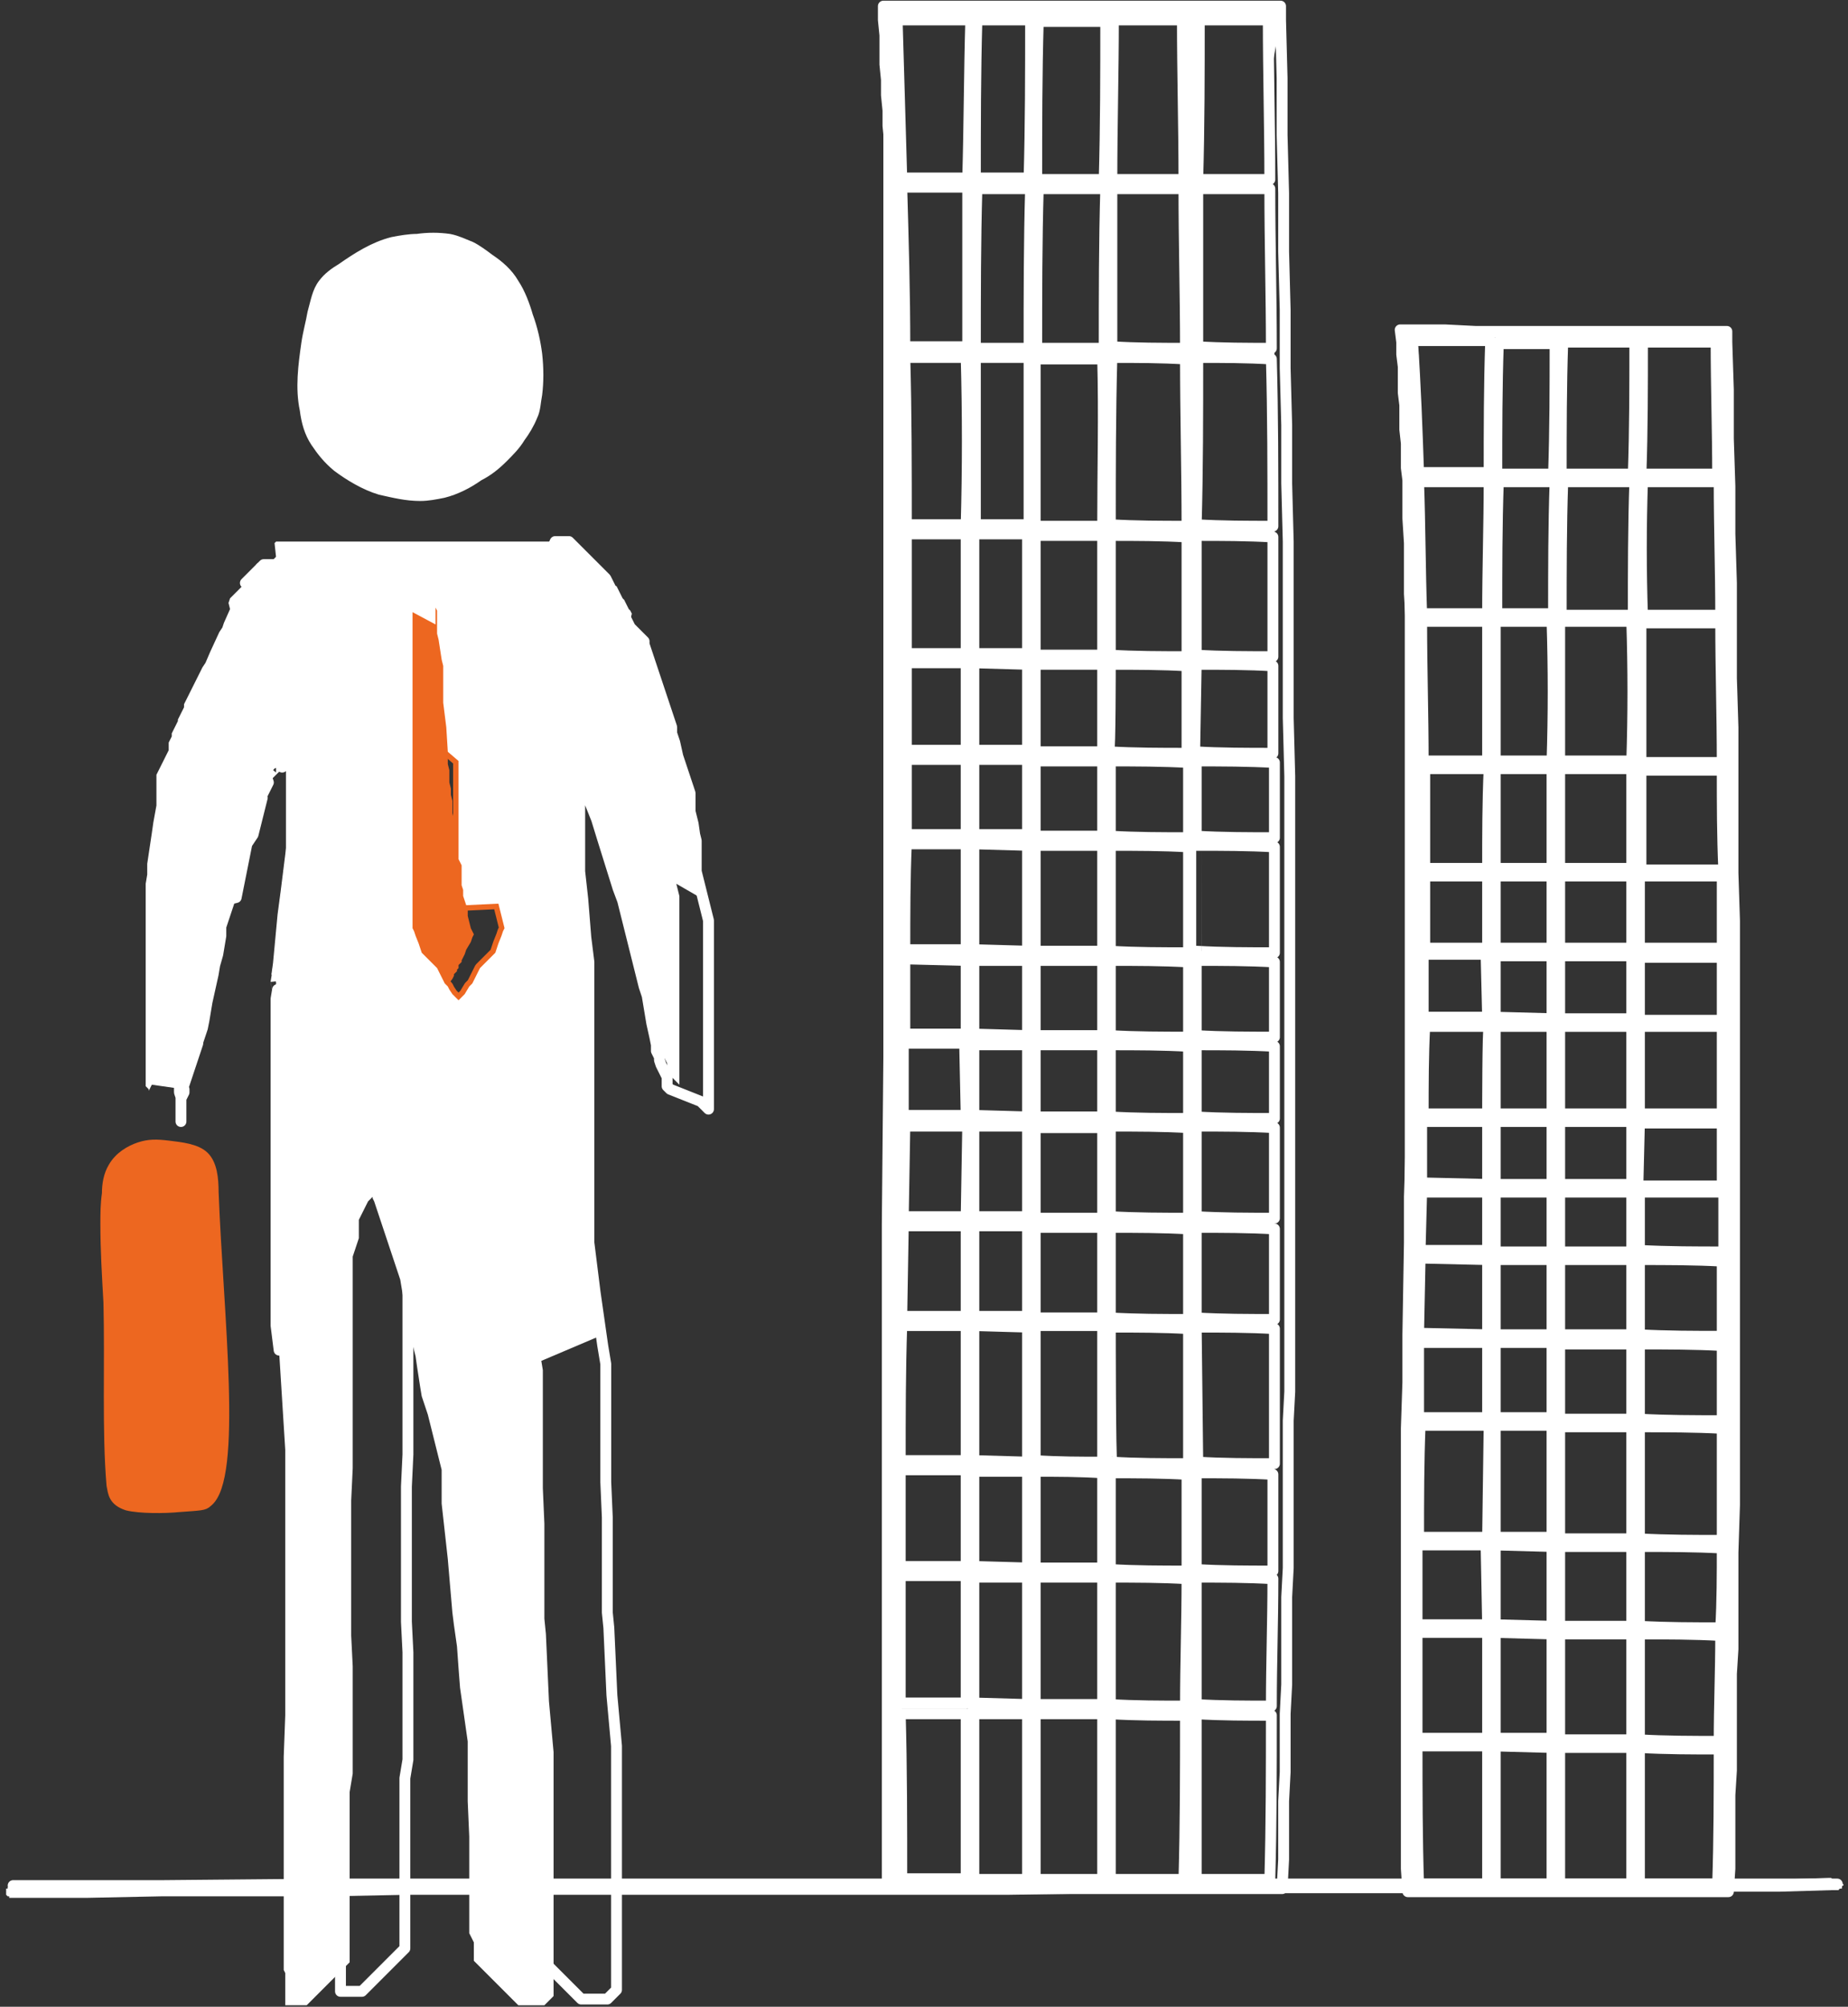 <?xml version="1.0" encoding="utf-8"?>
<!-- Generator: Adobe Illustrator 21.1.0, SVG Export Plug-In . SVG Version: 6.00 Build 0)  -->
<svg version="1.1" id="Слой_1" xmlns="http://www.w3.org/2000/svg" xmlns:xlink="http://www.w3.org/1999/xlink" x="0px" y="0px"
	 viewBox="0 0 120.5 130.8" style="enable-background:new 0 0 120.5 130.8;" xml:space="preserve">
<rect x="0" y="0" width="120.5" height="130.8" fill="#333333" stroke="none"/>
<style type="text/css">
	.st0{fill:none;stroke:#FFFFFF;stroke-width:0.709;stroke-linecap:round;stroke-linejoin:round;stroke-miterlimit:10;}
	.st1{fill-rule:evenodd;clip-rule:evenodd;fill:#FFFFFF;}
	.st2{fill-rule:evenodd;clip-rule:evenodd;fill:#ED6720;}
	.st3{fill:none;stroke:#ED6720;stroke-width:0.709;stroke-linecap:round;stroke-linejoin:round;stroke-miterlimit:10;}
</style>
<g id="SPLINE_83_">
	<path class="st0" d="M31.9,16.9c0.6,0.4,1.2,0.9,1.6,1.6c0.4,0.6,0.7,1.4,0.9,2.1c0.3,0.8,0.5,1.7,0.6,2.5c0.1,0.9,0.1,1.8,0,2.6
		c-0.1,0.5-0.1,1-0.3,1.4c-0.2,0.5-0.5,1-0.8,1.4c-0.3,0.5-0.7,0.9-1.1,1.3c-0.5,0.5-1,0.9-1.6,1.2c-0.7,0.5-1.5,0.9-2.3,1.1
		c-0.5,0.1-1,0.2-1.5,0.2c-0.9,0-1.7-0.2-2.6-0.4c-1-0.3-2-0.9-2.8-1.5c-0.6-0.5-1-1-1.4-1.6c-0.4-0.6-0.6-1.3-0.7-2.1
		c-0.3-1.4-0.1-2.9,0.1-4.3c0.1-0.7,0.3-1.4,0.4-2c0.2-0.7,0.3-1.4,0.7-1.9c0.3-0.4,0.7-0.7,1.2-1c1-0.7,2.1-1.4,3.3-1.7
		c0.5-0.1,1.1-0.2,1.6-0.2c0.7-0.1,1.4-0.1,2.1,0c0.5,0.1,0.9,0.3,1.4,0.5C31.1,16.3,31.5,16.6,31.9,16.9z"/>
</g>
<g id="HATCH_344_">
	<polygon class="st1" points="31.9,16.9 32,17 32.2,17.1 32.3,17.1 32.4,17.2 32.5,17.3 32.6,17.4 32.7,17.5 32.8,17.6 32.9,17.7 
		33,17.8 33.1,17.9 33.2,18 33.3,18.1 33.3,18.2 33.4,18.4 33.5,18.5 33.6,18.6 33.6,18.7 33.7,18.8 33.8,19 33.8,19.1 33.9,19.2 
		34,19.3 34,19.5 34.1,19.6 34.1,19.7 34.2,19.9 34.2,20 34.3,20.1 34.3,20.3 34.4,20.6 34.5,20.9 34.5,21 34.6,21.2 34.6,21.3 
		34.7,21.5 34.7,21.6 34.8,21.8 34.8,22 34.8,22.1 34.9,22.3 34.9,22.4 34.9,22.6 35,22.8 35,22.9 35,23.1 35,23.2 35.1,23.4 
		35.1,23.6 35.1,23.7 35.1,23.9 35.1,24.1 35.1,24.2 35.1,24.4 35.1,24.5 35.1,24.7 35.1,24.9 35.1,25 35,25.2 35,25.4 35,25.5 
		35,25.7 35,25.9 35,26.1 34.9,26.2 34.9,26.3 34.9,26.4 34.9,26.5 34.9,26.6 34.8,26.7 34.8,26.8 34.8,26.8 34.8,26.9 34.7,27 
		34.7,27.1 34.7,27.2 34.6,27.3 34.6,27.4 34.5,27.5 34.5,27.6 34.4,27.6 34.4,27.7 34.3,27.8 34.3,27.9 34.2,28 34.2,28.1 
		34.1,28.2 34,28.3 33.9,28.5 33.7,28.7 33.6,28.8 33.5,29 33.4,29.1 33.3,29.2 33.3,29.3 33.2,29.3 33.1,29.4 33.1,29.5 33,29.6 
		32.9,29.6 32.8,29.7 32.8,29.8 32.7,29.9 32.6,30 32.5,30 32.4,30.1 32.3,30.2 32.2,30.3 32.1,30.4 32,30.4 31.9,30.5 31.8,30.6 
		31.7,30.7 31.6,30.7 31.5,30.8 31.4,30.9 31.3,31 31.2,31 31,31.1 30.9,31.2 30.7,31.3 30.6,31.4 30.5,31.4 30.3,31.5 30.2,31.6 
		30,31.7 29.9,31.7 29.7,31.8 29.6,31.9 29.4,31.9 29.3,32 29.1,32 29,32.1 28.8,32.1 28.7,32.1 28.7,32.1 28.6,32.2 28.5,32.2 
		28.4,32.2 28.3,32.2 28.2,32.2 28.1,32.2 28,32.3 27.9,32.3 27.8,32.3 27.7,32.3 27.6,32.3 27.5,32.3 27.4,32.3 27.3,32.3 
		27.1,32.3 27,32.3 26.8,32.3 26.6,32.3 26.5,32.2 26.3,32.2 26.2,32.2 26,32.2 25.8,32.1 25.7,32.1 25.5,32.1 25.4,32 25.2,32 
		25,31.9 24.9,31.9 24.7,31.8 24.5,31.8 24.3,31.7 24.2,31.6 24,31.6 23.8,31.5 23.6,31.4 23.4,31.3 23.2,31.2 23.1,31.2 23.1,31.1 
		23,31.1 22.9,31 22.8,31 22.7,30.9 22.6,30.8 22.5,30.8 22.5,30.7 22.4,30.7 22.3,30.6 22.2,30.6 22.1,30.5 22.1,30.4 22,30.4 
		21.9,30.3 21.8,30.2 21.7,30.1 21.6,30 21.5,30 21.4,29.9 21.3,29.8 21.2,29.7 21.1,29.6 21,29.5 20.9,29.4 20.9,29.3 20.8,29.2 
		20.7,29 20.6,28.9 20.6,28.8 20.5,28.7 20.4,28.6 20.4,28.5 20.3,28.3 20.2,28.2 20.2,28.1 20.1,28 20.1,27.8 20,27.7 20,27.6 
		19.9,27.4 19.9,27.3 19.9,27.2 19.8,27 19.8,26.9 19.8,26.8 19.8,26.6 19.7,26.5 19.7,26.4 19.7,26.2 19.7,26.1 19.7,26 19.6,25.8 
		19.6,25.7 19.6,25.6 19.6,25.4 19.6,25.3 19.6,25.2 19.6,25 19.6,24.9 19.6,24.8 19.6,24.6 19.6,24.5 19.6,24.4 19.6,24.2 
		19.6,24.1 19.7,23.9 19.7,23.8 19.7,23.7 19.7,23.4 19.8,23.1 19.8,22.9 19.8,22.6 19.9,22.3 19.9,22.1 20,21.8 20,21.6 20.1,21.3 
		20.1,21.1 20.2,20.8 20.2,20.5 20.3,20.3 20.3,20 20.4,19.9 20.4,19.8 20.5,19.7 20.5,19.5 20.5,19.4 20.6,19.3 20.6,19.2 20.7,19 
		20.7,18.9 20.7,18.9 20.8,18.8 20.8,18.8 20.8,18.7 20.9,18.7 20.9,18.6 20.9,18.5 21,18.5 21,18.4 21,18.4 21.1,18.4 21.1,18.3 
		21.2,18.2 21.2,18.2 21.3,18.1 21.4,18 21.4,18 21.5,17.9 21.6,17.8 21.7,17.8 21.7,17.7 21.8,17.6 21.9,17.6 22.1,17.5 22.2,17.4 
		22.4,17.2 22.6,17.1 22.8,17 23,16.8 23.2,16.7 23.4,16.6 23.5,16.5 23.6,16.5 23.7,16.4 23.8,16.4 23.9,16.3 24,16.3 24.1,16.2 
		24.2,16.2 24.3,16.1 24.4,16.1 24.6,16 24.7,16 24.8,15.9 24.9,15.9 25,15.9 25.1,15.8 25.2,15.8 25.3,15.8 25.4,15.7 25.5,15.7 
		25.6,15.7 25.7,15.7 25.8,15.6 25.9,15.6 26,15.6 26.1,15.6 26.3,15.6 26.5,15.5 26.7,15.5 27,15.5 27.2,15.5 27.4,15.4 27.6,15.4 
		27.7,15.4 27.8,15.4 28,15.4 28.1,15.4 28.2,15.4 28.4,15.4 28.5,15.4 28.6,15.4 28.8,15.4 28.9,15.4 29,15.5 29.2,15.5 29.3,15.5 
		29.4,15.5 29.5,15.5 29.6,15.6 29.6,15.6 29.7,15.6 29.8,15.7 29.9,15.7 30,15.7 30.1,15.8 30.2,15.8 30.2,15.8 30.3,15.9 
		30.4,15.9 30.5,15.9 30.6,16 30.7,16 30.8,16.1 30.8,16.1 30.9,16.2 31,16.2 31.1,16.3 31.2,16.3 31.3,16.4 31.5,16.6 31.6,16.7 
		31.8,16.8 	"/>
</g>
<g id="HATCH_345_">
	<polygon class="st2" points="11,74.7 10.7,74.7 10.6,74.7 10.5,74.7 10.3,74.7 10.2,74.7 10.1,74.7 10,74.7 9.9,74.7 9.8,74.7 
		9.6,74.7 9.6,74.7 9.5,74.7 9.5,74.7 9.4,74.7 9.4,74.7 9.3,74.8 9.2,74.8 9.2,74.8 9.1,74.8 9.1,74.8 9,74.8 9,74.9 8.9,74.9 
		8.8,74.9 8.8,74.9 8.7,75 8.7,75 8.6,75 8.5,75 8.5,75.1 8.4,75.1 8.4,75.1 8.3,75.2 8.3,75.2 8.2,75.2 8.1,75.3 8.1,75.3 8,75.4 
		8,75.4 7.9,75.5 7.9,75.5 7.8,75.6 7.8,75.6 7.7,75.7 7.7,75.7 7.6,75.8 7.6,75.8 7.5,75.9 7.5,75.9 7.5,76 7.4,76.1 7.4,76.1 
		7.4,76.2 7.3,76.2 7.3,76.3 7.3,76.3 7.3,76.4 7.2,76.5 7.2,76.6 7.2,76.7 7.1,76.8 7.1,76.9 7.1,77 7,77.2 7,77.3 7,77.4 7,77.5 
		7,77.6 7,77.7 6.9,77.8 6.9,77.9 6.9,78.1 6.9,78.2 6.9,78.3 6.9,78.6 6.9,78.8 6.9,79.1 6.8,79.3 6.8,79.6 6.8,79.8 6.8,80.1 
		6.8,80.4 6.9,80.8 6.9,81.1 6.9,81.4 6.9,81.7 6.9,82.3 7,83.6 7,84.2 7,84.5 7,84.9 7,85.2 7,85.6 7,86 7,86.4 7.1,86.7 7.1,87.1 
		7.1,87.9 7.1,91 7.1,91.7 7.1,92.5 7.1,92.9 7.1,93.2 7.1,93.6 7.1,94 7.1,94.3 7.1,94.7 7.1,95 7.2,95.4 7.2,95.7 7.2,96.1 
		7.2,96.4 7.3,96.7 7.3,96.8 7.3,96.9 7.3,97 7.3,97.1 7.3,97.1 7.3,97.2 7.3,97.2 7.3,97.2 7.3,97.3 7.4,97.3 7.4,97.3 7.4,97.3 
		7.4,97.4 7.4,97.4 7.4,97.4 7.4,97.4 7.4,97.4 7.4,97.5 7.4,97.5 7.5,97.5 7.5,97.5 7.5,97.6 7.5,97.6 7.5,97.6 7.5,97.6 7.5,97.6 
		7.6,97.6 7.6,97.7 7.6,97.7 7.6,97.7 7.6,97.7 7.7,97.7 7.7,97.8 7.7,97.8 7.7,97.8 7.7,97.8 7.8,97.8 7.8,97.8 7.8,97.9 7.9,97.9 
		7.9,97.9 7.9,97.9 7.9,97.9 8,97.9 8,97.9 8,98 8.1,98 8.1,98 8.2,98 8.2,98 8.3,98 8.4,98.1 8.5,98.1 8.6,98.1 8.7,98.1 8.8,98.1 
		8.9,98.1 9,98.1 9.1,98.2 9.2,98.2 9.4,98.2 9.6,98.2 9.9,98.2 10.1,98.2 10.3,98.2 10.6,98.2 10.8,98.2 11,98.2 11.2,98.2 
		11.6,98.2 11.9,98.2 12.1,98.1 12.3,98.1 12.5,98.1 12.6,98.1 12.8,98.1 12.9,98.1 13,98.1 13,98.1 13.1,98.1 13.1,98 13.2,98 
		13.2,98 13.2,98 13.3,98 13.3,98 13.3,98 13.3,98 13.3,98 13.3,98 13.3,98 13.3,98 13.4,98 13.4,98 13.4,98 13.4,97.9 13.4,97.9 
		13.4,97.9 13.4,97.9 13.5,97.9 13.5,97.9 13.5,97.9 13.5,97.8 13.5,97.8 13.6,97.8 13.6,97.8 13.6,97.8 13.6,97.7 13.7,97.7 
		13.7,97.7 13.7,97.7 13.7,97.6 13.7,97.6 13.8,97.6 13.8,97.5 13.8,97.5 13.8,97.4 13.9,97.4 13.9,97.3 13.9,97.2 14,97.2 14,97.1 
		14,97 14.1,96.9 14.1,96.8 14.1,96.7 14.1,96.7 14.2,96.6 14.2,96.5 14.2,96.4 14.2,96.3 14.3,96.2 14.3,96 14.3,95.9 14.3,95.8 
		14.3,95.7 14.4,95.6 14.4,95.5 14.4,95.2 14.4,95 14.5,94.7 14.5,94.4 14.5,94.1 14.5,93.8 14.5,93.5 14.5,93.2 14.5,92.9 
		14.6,92.6 14.6,92.3 14.6,91.9 14.6,91.6 14.6,91.3 14.5,90.9 14.5,90.6 14.5,90.2 14.5,89.8 14.5,89.5 14.5,89.1 14.5,88.7 
		14.4,87.9 14.4,87.2 14.4,86.4 14.3,85.6 14.3,84.8 14.1,81.6 14,80.8 14,80 13.9,79.2 13.9,78.4 13.8,77.3 13.8,77.2 13.8,77 
		13.8,76.8 13.8,76.7 13.8,76.6 13.8,76.5 13.8,76.5 13.8,76.4 13.7,76.3 13.7,76.2 13.7,76.2 13.7,76.1 13.7,76 13.6,76 13.6,75.9 
		13.6,75.9 13.6,75.9 13.6,75.8 13.6,75.8 13.6,75.8 13.5,75.8 13.5,75.7 13.5,75.7 13.5,75.7 13.5,75.6 13.5,75.6 13.4,75.6 
		13.4,75.6 13.4,75.5 13.4,75.5 13.4,75.5 13.3,75.5 13.3,75.4 13.3,75.4 13.3,75.4 13.2,75.4 13.2,75.3 13.2,75.3 13.2,75.3 
		13.1,75.3 13.1,75.3 13.1,75.2 13,75.2 13,75.2 13,75.2 13,75.2 12.9,75.2 12.9,75.1 12.8,75.1 12.8,75.1 12.7,75.1 12.6,75 
		12.5,75 12.5,75 12.4,75 12.3,74.9 12.2,74.9 12.2,74.9 12.1,74.9 11.9,74.9 11.8,74.8 11.6,74.8 11.5,74.8 11.3,74.8 	"/>
</g>
<g id="SPLINE_84_">
	<path class="st3" d="M11,74.7c-0.8-0.1-1.3-0.1-1.9,0.1c-0.6,0.2-1.3,0.6-1.7,1.3c-0.3,0.5-0.4,1.1-0.4,1.7c-0.1,0.7-0.1,1.3-0.1,2
		c0,1.7,0.1,3.3,0.2,5.1c0.1,4-0.1,8.4,0.2,11.9c0.1,0.5,0.1,1,1,1.3c0.8,0.2,2.4,0.2,3.4,0.1c1.4-0.1,1.6-0.1,1.8-0.3
		c2-1.5,0.7-12.3,0.4-20.2c0-0.9-0.1-1.8-0.6-2.3C12.8,74.9,11.8,74.8,11,74.7z"/>
</g>
<g id="POLYLINE_573_">
	<path class="st3" d="M26.9,39.9l0,0.2l0,0.2l0,0.2c0,0,0,0.2,0,0.2l0,0.2c0,0,0,0.2,0,0.2s0,0.2,0,0.2s0,0.2,0,0.2s0,0.2,0,0.2
		l0,0.2l0,0.2l0,0.2c0,0,0,0.3,0,0.3s0,0.3,0,0.3l0,0.3l0,0.3c0,0,0,0.5,0,0.5l0,0.5l0,0.5l0,0.5l0,0.5l0,0.5c0,0,0,0.5,0,0.5
		s0,0.5,0,0.5l0,0.5l0,0.5l0,0.5c0,0,0,0.5,0,0.5l0,0.5l0,0.5l0,0.5l0,0.5l0,0.4l0,0.4l0,0.4c0,0,0,0.4,0,0.4l0,0.4c0,0,0,0.4,0,0.4
		l0,0.4l0,0.4c0,0,0,0.3,0,0.3l0,0.3c0,0,0,0.3,0,0.3s0,0.3,0,0.3s0,0.3,0,0.3l0,0.3l0,0.3l0,0.3l0,0.3c0,0,0,0.3,0,0.3l0,0.3
		c0,0,0,0.2,0,0.2s0,0.2,0,0.2l0,0.2l0,0.2l0,0.2l0,0.2c0,0,0,0.2,0,0.2s0,0.2,0,0.2l0,0.2l0,0.2l0,0.2c0,0,0,0.2,0,0.2s0,0.1,0,0.1
		l0.1,0.2l0.1,0.3l0.2,0.5l0.1,0.3l0.1,0.3l0.1,0.1c0,0,0.1,0.1,0.1,0.1l0.1,0.1l0.1,0.1l0.1,0.1l0.1,0.1l0.1,0.1
		c0,0,0.1,0.1,0.1,0.1l0.1,0.1l0.1,0.1l0.1,0.2l0.2,0.4c0,0,0.1,0.2,0.1,0.2s0.1,0.2,0.1,0.2l0.1,0.1l0.1,0.1l0.1,0.2l0.2,0.3
		c0,0,0.1,0.1,0.1,0.1l0.1,0.1l0.1,0.1l0.1,0.1l0,0l0,0l0,0l0,0l0,0l0,0l0,0l0,0c0,0,0,0,0,0l0,0c0,0,0,0,0,0c0,0,0,0,0,0
		c0,0,0,0,0,0l0,0l0,0l0,0c0,0,0,0,0,0c0,0,0,0,0,0c0,0,0,0,0,0c0,0,0,0,0,0l0,0c0,0,0,0,0,0s0,0,0,0l0,0l0,0c0,0,0,0,0,0l0,0
		c0,0,0,0,0,0s0,0,0,0s0,0,0,0l0.1-0.1l0.1-0.1c0,0,0.1-0.1,0.1-0.1s0.1-0.1,0.1-0.1l0.3-0.5l0.1-0.1l0.1-0.1c0,0,0.1-0.2,0.1-0.2
		l0.1-0.2l0.2-0.4l0.1-0.2l0.1-0.1c0,0,0.1-0.1,0.1-0.1l0.1-0.1l0.1-0.1l0.1-0.1l0.1-0.1l0.1-0.1l0.1-0.1l0.1-0.1l0.1-0.1l0.1-0.3
		l0.1-0.3c0,0,0.2-0.5,0.2-0.5s0.1-0.3,0.1-0.3l0.1-0.2l-0.1-0.4l-0.1-0.4l-0.1-0.4l-0.1-0.4L30.4,59l-0.1-0.3c0,0-0.1-0.3-0.1-0.3
		L30.2,58l-0.1-0.3l0-0.3l0-0.3l0-0.3c0,0,0-0.2,0-0.2l0-0.2L29.9,56l0-0.4c0,0,0-0.4,0-0.4l0-0.4l0-0.4l0-0.4l0-0.4l0-0.4
		c0,0,0-0.4,0-0.4s0-0.4,0-0.4s0-0.4,0-0.4l0-0.4c0,0,0-0.4,0-0.4l0-0.4l0-0.4l0-0.4l0-0.4L29.2,49l-0.1-1.6L29,46.6l-0.1-0.8l0-0.4
		l0-0.4l0-0.4c0,0,0-0.4,0-0.4s0-0.4,0-0.4s0-0.4,0-0.4l-0.1-0.4l-0.2-1.3l-0.1-0.4l0-0.2l0-0.2l0-0.2l0-0.2l0-0.2c0,0,0-0.2,0-0.2
		l0,0l0,0l0,0l0,0l0,0c0,0,0,0,0,0l0,0l0,0l0,0l0,0l0,0c0,0,0,0,0,0s0,0,0,0l0,0c0,0,0,0,0,0l0,0l0,0l0,0l0,0l0,0l0,0c0,0,0,0,0,0
		s0,0,0,0l0,0l0,0c0,0,0,0,0,0s0,0,0,0l0,0c0,0,0,0,0,0s0,0,0,0s0,0,0,0l0,0l0,0c0,0,0,0,0,0l0,0c0,0,0,0,0,0l0,0c0,0,0,0,0,0l0,0
		l0,0l0,0l0,0l0,0c0,0,0-0.1,0-0.1l0-0.1l0-0.1l-0.1-0.2l0-0.1l0-0.1l0-0.1c0,0,0-0.1,0-0.1s0-0.1,0-0.1l0-0.1l0-0.1
		c0,0,0-0.1,0-0.1l0,0l0,0l0,0l0,0l0,0c0,0,0,0,0,0s0,0,0,0l0,0l0,0l0,0c0,0,0,0,0,0c0,0,0,0,0,0c0,0,0,0,0,0c0,0,0,0,0,0
		c0,0,0,0,0,0c0,0,0,0,0,0c0,0,0,0,0,0c0,0,0,0,0,0c0,0,0,0,0,0c0,0,0,0,0,0c0,0,0,0,0,0c0,0,0,0,0,0c0,0,0,0,0,0c0,0,0,0,0,0
		c0,0,0,0,0,0c0,0,0,0,0,0c0,0,0,0,0,0c0,0,0,0,0,0c0,0,0,0,0,0c0,0,0,0,0,0c0,0,0,0,0,0c0,0,0,0,0,0c0,0,0,0,0,0c0,0,0,0,0,0
		c0,0,0,0,0,0c0,0,0,0,0,0c0,0,0,0,0,0c0,0,0,0,0,0c0,0,0,0,0,0c0,0,0,0,0,0c0,0,0,0,0,0c0,0,0,0,0,0c0,0,0,0,0,0l0,0l0,0l0,0l0,0
		l0,0l0,0l0,0l0,0l0,0l0,0l0,0l0,0c0,0,0,0,0,0s0,0,0,0l0,0l0,0l0,0.1l0,0.1l0,0.1l0,0.1l0,0.1c0,0,0,0.1,0,0.1s0,0.1,0,0.1
		s0,0.1,0,0.1s0,0.1,0,0.1s0,0.1,0,0.1s0,0.1,0,0.1l0,0.1l0,0.1l0,0.1l0,0.1l0,0.1c0,0,0,0.1,0,0.1l0,0.1l0,0.1l0,0l0,0l0,0l0,0l0,0
		l0,0l0,0c0,0,0,0,0,0l0,0l0,0l0,0l0,0l0,0c0,0,0,0,0,0s0,0,0,0s0,0,0,0c0,0,0,0,0,0c0,0,0,0,0,0c0,0,0,0,0,0c0,0,0,0,0,0
		c0,0,0,0,0,0c0,0,0,0,0,0c0,0,0,0,0,0c0,0,0,0,0,0c0,0,0,0,0,0c0,0,0,0,0,0C26.8,39.8,26.8,39.8,26.9,39.9
		C26.8,39.8,26.8,39.8,26.9,39.9C26.9,39.8,26.9,39.8,26.9,39.9C26.9,39.8,26.9,39.8,26.9,39.9C26.9,39.8,26.9,39.8,26.9,39.9"/>
</g>
<g id="HATCH_346_">
	<polygon class="st2" points="26.9,39.9 26.9,40.1 26.9,40.3 27,40.5 27,40.8 27,41 27,41.2 27,41.5 27,41.7 27,42 27,42.2 27,42.4 
		27,42.7 27,42.9 27,43.2 27,43.5 27,43.7 27,44.2 26.9,44.7 26.9,45.2 26.9,45.7 26.9,46.2 26.8,46.7 26.8,47.2 26.8,47.8 
		26.7,48.3 26.7,48.8 26.6,49.3 26.6,49.9 26.6,50.4 26.5,50.9 26.5,51.4 26.4,51.9 26.4,52.3 26.3,52.7 26.3,53.1 26.2,53.5 
		26.2,53.9 26.2,54.3 26.1,54.6 26.1,55 26,55.4 26,55.7 25.9,56 25.9,56.3 25.8,56.7 25.8,57 25.7,57.3 25.7,57.5 25.7,57.8 
		25.6,58.1 25.6,58.3 25.5,58.6 25.5,58.8 25.4,59.1 25.4,59.3 25.3,59.5 25.3,59.7 25.3,59.9 25.2,60.1 25.2,60.3 25.1,60.4 
		25.1,60.6 25,60.8 25,60.9 25.1,61.1 25.2,61.4 25.4,61.9 25.6,62.2 25.7,62.4 25.7,62.6 25.8,62.7 25.9,62.8 25.9,62.9 26,63.1 
		26.1,63.2 26.1,63.3 26.2,63.4 26.2,63.5 26.3,63.6 26.4,63.8 26.6,64.2 26.8,64.4 26.9,64.5 26.9,64.6 27,64.7 27.1,64.9 
		27.3,65.2 27.3,65.3 27.4,65.4 27.4,65.5 27.5,65.6 27.5,65.6 27.5,65.6 27.6,65.7 27.6,65.7 27.6,65.8 27.7,65.8 27.7,65.8 
		27.7,65.9 27.8,65.9 27.8,65.9 27.8,65.9 27.8,66 27.8,66 27.9,66 27.9,66 27.9,66 27.9,66 27.9,66 27.9,66 28,66 28,66 28,66 
		28,66 28,66 28.1,65.9 28.1,65.9 28.1,65.9 28.1,65.9 28.2,65.8 28.2,65.8 28.2,65.8 28.3,65.7 28.3,65.7 28.3,65.6 28.4,65.6 
		28.4,65.6 28.4,65.5 28.5,65.4 28.5,65.3 28.6,65.2 28.9,64.7 28.9,64.6 29,64.5 29.1,64.4 29.2,64.2 29.5,63.8 29.6,63.6 
		29.6,63.5 29.7,63.4 29.8,63.3 29.8,63.2 29.9,63.1 29.9,62.9 30,62.8 30.1,62.7 30.1,62.6 30.2,62.4 30.3,62.2 30.4,61.9 
		30.7,61.4 30.8,61.1 30.9,60.9 30.7,60.5 30.6,60.1 30.5,59.7 30.5,59.3 30.4,59 30.3,58.6 30.3,58.3 30.2,58 30.1,57.8 30.1,57.5 
		30.1,57.2 30,57 30,56.7 29.9,56.5 29.9,56 29.8,55.7 29.8,55.3 29.7,54.9 29.7,54.6 29.7,54.2 29.6,53.8 29.6,53.4 29.5,53 
		29.5,52.6 29.5,52.2 29.4,51.8 29.4,51.4 29.3,51 29.3,50.6 29.3,50.2 29.2,49.8 29.2,49 29.1,47.4 29,46.6 28.9,45.8 28.9,45.5 
		28.9,45.1 28.8,44.7 28.8,44.3 28.8,43.9 28.7,43.5 28.7,43.1 28.5,41.7 28.5,41.3 28.4,41.1 28.4,40.9 28.4,40.6 28.4,40.4 
		28.3,40.2 28.3,40 28.4,39.9 28.4,39.9 28.4,39.9 28.4,39.9 28.4,39.9 28.4,39.8 28.5,39.8 28.5,39.8 28.5,39.8 28.5,39.8 
		28.5,39.7 28.5,39.7 28.5,39.7 28.6,39.7 28.6,39.6 28.6,39.6 28.6,39.6 28.6,39.6 28.6,39.5 28.6,39.5 28.6,39.5 28.6,39.5 
		28.6,39.4 28.6,39.4 28.6,39.4 28.6,39.4 28.6,39.3 28.6,39.3 28.6,39.3 28.6,39.3 28.6,39.2 28.6,39.2 28.6,39.2 28.6,39.2 
		28.6,39.1 28.6,39.1 28.6,39 28.6,39 28.6,38.9 28.6,38.9 28.6,38.8 28.6,38.8 28.6,38.7 28.6,38.6 28.5,38.6 28.5,38.5 28.4,38.3 
		28.4,38.2 28.4,38.1 28.4,38.1 28.3,38 28.3,37.9 28.3,37.9 28.2,37.8 28.2,37.7 28.2,37.7 28.2,37.7 28.2,37.6 28.1,37.6 
		28.1,37.6 28.1,37.6 28.1,37.6 28.1,37.5 28.1,37.5 28,37.5 28,37.5 28,37.5 28,37.5 28,37.5 28,37.5 28,37.4 28,37.4 28,37.4 
		28,37.4 27.9,37.4 27.9,37.4 27.9,37.4 27.9,37.4 27.9,37.4 27.9,37.4 27.9,37.4 27.9,37.4 27.9,37.4 27.9,37.4 27.8,37.4 
		27.8,37.4 27.8,37.4 27.8,37.4 27.8,37.3 27.8,37.3 27.8,37.3 27.8,37.3 27.8,37.3 27.8,37.3 27.7,37.3 27.7,37.3 27.7,37.3 
		27.7,37.3 27.7,37.3 27.7,37.3 27.7,37.3 27.7,37.3 27.7,37.3 27.7,37.3 27.6,37.3 27.6,37.3 27.6,37.3 27.6,37.3 27.6,37.3 
		27.6,37.3 27.6,37.3 27.6,37.3 27.6,37.3 27.5,37.3 27.5,37.4 27.5,37.4 27.5,37.4 27.5,37.4 27.5,37.4 27.5,37.4 27.5,37.4 
		27.5,37.4 27.5,37.4 27.4,37.4 27.4,37.4 27.4,37.4 27.4,37.4 27.4,37.4 27.4,37.4 27.4,37.4 27.4,37.4 27.4,37.4 27.3,37.5 
		27.3,37.5 27.3,37.5 27.3,37.5 27.3,37.5 27.2,37.5 27.2,37.6 27.2,37.6 27.2,37.6 27.2,37.6 27.1,37.7 27.1,37.7 27.1,37.7 
		27.1,37.7 27.1,37.8 27.1,37.8 27,37.9 27,37.9 27,38 26.9,38.1 26.9,38.1 26.9,38.2 26.8,38.3 26.8,38.4 26.8,38.5 26.7,38.6 
		26.7,38.7 26.7,38.8 26.7,38.9 26.6,38.9 26.6,39 26.6,39 26.6,39.1 26.6,39.1 26.6,39.2 26.6,39.2 26.6,39.2 26.6,39.2 26.6,39.3 
		26.6,39.3 26.6,39.3 26.6,39.3 26.6,39.4 26.6,39.4 26.6,39.4 26.6,39.4 26.6,39.5 26.6,39.5 26.6,39.5 26.6,39.5 26.7,39.5 
		26.7,39.6 26.7,39.6 26.7,39.6 26.7,39.6 26.7,39.6 26.7,39.6 26.7,39.6 26.7,39.6 26.7,39.6 26.7,39.7 26.7,39.7 26.7,39.7 
		26.7,39.7 26.7,39.7 26.7,39.7 26.7,39.7 26.7,39.7 26.7,39.7 26.8,39.7 26.8,39.7 26.8,39.7 26.8,39.8 26.8,39.8 26.8,39.8 
		26.8,39.8 26.8,39.8 26.8,39.8 26.8,39.8 26.8,39.8 26.9,39.8 26.9,39.8 26.9,39.8 26.9,39.8 26.9,39.8 26.9,39.8 	"/>
</g>
<g id="HATCH_347_">
	<path class="st1" d="M36.2,35.3l-1,0l-1,0l-0.9,0l-0.5,0l-0.5,0l-0.5,0l-0.5,0l-0.5,0l-0.5,0l-0.5,0l-0.5,0l-0.4,0l-0.4,0l-0.4,0
		l-0.4,0l-0.4,0l-0.4,0l-0.4,0l-0.4,0l-0.4,0l-0.4,0l-0.4,0l-0.4,0l-0.4,0l-0.4,0l-0.4,0l-0.4,0l-0.4,0l-0.4,0l-0.4,0l-0.4,0l-0.3,0
		l-0.2,0l-0.2,0l-0.2,0l-0.2,0l-0.2,0l-0.2,0l-0.2,0l-0.2,0l-0.2,0l-0.2,0l-0.2,0l-0.2,0l-0.2,0l-0.2,0l-0.1,0l-0.1,0l-0.1,0.1
		L18,36.3l-0.1,0.1l-0.1,0.1l-0.1,0.1l-0.1,0.1l-0.1,0l-0.1,0l-0.1,0l-0.1,0l-0.1,0l-0.1,0l-0.1,0l-0.1,0l-0.1,0.1L16.8,37l-0.1,0.1
		l-0.1,0.1l-0.1,0.1l-0.1,0.1l-0.1,0.1l-0.1,0.1l-0.1,0.1l-0.1,0.1l-0.1,0.1L16,38l-0.1,0.1l-0.1,0.1l-0.1,0.1l-0.1,0.1l-0.1,0.1
		l-0.1,0.1l-0.1,0.1l-0.1,0.1l-0.1,0.1l-0.1,0.1l-0.1,0.3L15,39.7l-0.4,0.9l-0.1,0.3l-0.2,0.3l-0.6,1.3l-0.3,0.7l-0.2,0.3L13,43.9
		l-0.2,0.4l-0.2,0.4l-0.2,0.4l-0.2,0.4l-0.2,0.4L12,46.1l-0.1,0.2l-0.1,0.2l-0.1,0.2l-0.1,0.2L11.6,47l-0.1,0.2l-0.1,0.2l-0.1,0.2
		l-0.1,0.2L11.2,48l-0.1,0.2l-0.1,0.2L11,48.7L11,48.9l-0.1,0.2l-0.1,0.2l-0.1,0.2l-0.1,0.2l-0.1,0.2l-0.1,0.2l-0.1,0.2l-0.1,0.2
		l0,0.2l0,0.2l0,0.2l0,0.2l0,0.2l0,0.2l0,0.2l0,0.2l0,0.2l0,0.2L10,53.6l-0.1,0.7l-0.3,2L9.6,57l-0.1,0.6l0,0.3l0,0.3l0,0.3l0,0.3
		l0,0.3l0,0.3l0,0.3l0,0.3l0,0.3l0,0.3l0,0.3l0,0.3l0,0.3l0,0.3l0,0.3l0,0.3l0,0.3l0,0.4l0,0.4l0,0.4l0,0.4l0,0.4l0,0.4l0,0.4l0,0.4
		l0,0.4l0,0.4l0,0.4l0,0.4l0,0.4l0,0.4l0,0.4l0,0.3l0,0.3l0,0.3l0,0.3l0,0.3l0,0.3l0,0.3L9.7,71l0,0.1l0,0.1l0,0.1l0,0.1l0,0.1
		l0,0.1l0,0.1l0,0.1l0,0.1l0,0.1l0,0.1l0,0.1l0,0.1l0,0.1l0,0.1l0,0.1l0,0l0,0l0,0l0,0l0,0l0,0l0,0l0,0l0,0l0,0l0,0l0,0l0,0l0,0l0,0
		l0,0l0,0l0,0l0,0l0,0l0,0l0,0l0,0l0,0l0,0l0,0l0,0l0,0l0,0l0,0l0,0l0,0l0,0l0,0l0,0l0,0l0,0l0,0l0,0l0,0l0,0l0,0l0,0l0,0l0,0l0,0
		l0,0l0,0l0,0l0,0l0,0l0,0l0,0l0,0l0,0l0,0l0,0l0,0l0,0l0,0l0,0l0,0l0,0l0,0l0,0l0,0l0,0l0,0l0,0l0,0l0,0l0,0l0,0l0,0l0,0l0,0l0,0
		l0,0l0,0l0-0.1l0-0.1l0-0.1l0-0.1l0-0.1l0-0.1l0-0.1l0-0.1l0-0.1l0-0.1l0-0.1l0-0.1l0-0.1l0-0.1l0-0.1l0.1-0.2l0.1-0.2L12,71
		l0.1-0.2l0.1-0.2l0.1-0.3l0.1-0.3l0.1-0.3l0.1-0.3l0.1-0.3l0.1-0.3l0.1-0.3l0.1-0.3l0.1-0.3l0.1-0.3l0.1-0.3l0.1-0.3l0.1-0.3
		l0.1-0.5l0.1-0.6l0.1-0.6l0.4-1.8l0.1-0.6l0.1-0.6l0.1-0.6l0.1-0.6l0.1-0.3l0.1-0.3l0.1-0.3l0.1-0.3l0.1-0.3l0.1-0.3l0.1-0.3
		l0.1-0.3l0.1-0.5l0.1-0.5l0.1-0.5l0.1-0.5l0.1-0.5l0.1-0.5l0.1-0.5l0.1-0.5l0.1-0.4l0.1-0.4l0.1-0.4l0.1-0.4l0.1-0.4l0.1-0.4
		l0.1-0.2l0.1-0.2l0.1-0.2l0.1-0.2l0.1-0.2l0.1-0.2l0.1-0.2l0.1-0.2l0.1-0.1l0.1-0.1l0.1-0.1l0.1-0.1L18,50l0.1-0.1l0.1-0.1l0.1-0.1
		l0.1-0.1l0.1-0.1l0.1-0.1l0.1-0.1l0,0l0,0l0,0l0,0l0,0l0,0l0,0l0,0l0,0l0,0l0,0l0,0l0,0l0,0l0,0l0,0l0,0l0,0l0,0l0,0l0,0l0,0l0,0
		l0,0l0,0l0,0l0,0l0,0l0,0l0,0l0,0l0,0l0,0l0,0l0,0l0,0l0,0l0,0l0,0l0,0l0,0l0,0l0,0l0,0l0,0l0,0l0,0l0,0l0,0l0,0l0,0l0,0l0,0l0,0
		l0,0l0,0l0,0l0,0l0,0l0,0l0,0l0,0l0,0l0,0.1l0,0.1l0,0.1l0,0.1l0,0.1l0,0.1l0,0.1l0,0.1l0,0.1l0,0.1l0,0.1l0,0.3l0,0.3l0,0.3l0,0.3
		l0,0.3l0,0.3l0,0.3l0,0.4l0,0.4l0,0.4l0,0.4l0,0.4l0,0.4l-0.1,0.8l-0.1,0.8l-0.1,0.8l-0.1,0.8l-0.2,1.5l-0.3,3.2l-0.1,0.7L18,64
		L18,64.6l-0.1,0.6l0,0.5l0,0.5l0,0.5l0,0.5l0,0.5l0,0.5l0,0.5l0,0.5l0,0.6l0,0.6l0,0.6l0,0.6l0,0.6l0,0.6l0,0.7l0,0.7l0,0.7l0,0.7
		l0,0.7l0,0.7l0,0.7l0,0.7l0,0.7l0,0.7l0,0.9l0,0.9l0,0.9l0,0.8l0,0.8l0,0.8l0,0.8l0.1,0.8l0.1,0.8l0.1,0.8l0.1,1.6l0.2,3.2l0.1,1.6
		l0,0.8l0,0.8l0,0.8l0,0.8l0,0.8l0,0.8l0,0.8l0,0.8l0,0.8l0,0.8l0,0.8l0,0.8l0,0.4l0,0.4l0,0.4l0,0.4l0,0.6l0,0.6l0,0.6l0,0.6l0,0.6
		l0,0.6l0,0.6l0,0.6l0,1.3l-0.1,2.7l0,1.4l0,0.7l0,0.7l0,0.7l0,0.7l0,0.7l0,0.7l0,0.7l0,0.7l0,0.3l0,0.3l0,0.3l0,0.3l0,0.3l0,0.3
		l0,0.3l0,0.3l0,0.3l0,0.3l0,0.3l0,0.3l0,0.3l0,0.3l0,0.3l0,0.3l0,0.3l0,0.3l0,0.3l0,0.2l0,0.2l0,0.2l0,0.2l0,0.2l0,0.2l0.1,0.2
		l0,0.1l0,0.1l0,0.1l0,0.1l0,0.1l0,0.1l0,0.1l0,0.1l0,0.1l0,0.1l0,0.1l0,0.1l0,0.1l0,0.1l0,0.1l0,0.1l0,0.1l0,0.1l0,0.1l0,0.1l0,0.1
		l0,0l0,0l0,0l0,0l0,0l0,0l0,0l0,0l0,0l0,0l0,0l0,0l0,0l0,0l0,0l0,0l0,0l0,0l0,0l0,0l0,0l0,0l0,0l0,0l0,0l0,0l0,0l0,0l0,0l0,0l0,0
		l0,0l0,0l0,0l0,0l0,0l0,0l0,0l0,0l0,0l0,0l0,0l0,0l0,0l0,0l0,0l0,0l0,0l0.1,0l0.1,0l0.1,0l0.1,0l0.1,0l0.1,0l0.1,0l0.1,0l0.1,0
		l0.1,0l0.1,0l0.1,0l0.1,0l0.1,0l0.1-0.1l0.1-0.1l0.1-0.1l0.1-0.1l0.1-0.1l0.1-0.1l0.1-0.1l0.1-0.1l0.1-0.1l0.1-0.1l0.1-0.1l0.1-0.1
		l0.1-0.1l0.1-0.1l0.1-0.1l0.1-0.1l0.1-0.1l0.1-0.1l0.1-0.1l0.1-0.1l0.1-0.1l0.1-0.1l0.1-0.1l0.1-0.1l0.1-0.1l0.1-0.1l0.1-0.1
		l0.1-0.1l0-0.1l0-0.1l0-0.1l0-0.1l0-0.1l0-0.1l0-0.1l0-0.1l0-0.1l0-0.1l0-0.1l0-0.1l0-0.1l0-0.1l0-0.1l0-0.1l0-0.1l0-0.1l0-0.1
		l0-0.1l0-0.1l0-0.2l0-0.2l0-0.2l0-0.2l0-0.2l0-0.2l0-0.2l0-0.2l0-0.2l0-0.2l0-0.2l0-0.2l0-0.2l0-0.2l0-0.5l0-0.4l0-0.4l0-0.9l0-0.4
		l0-0.4l0-0.2l0-0.2l0-0.2l0-0.2l0-0.2l0-0.2l0-0.2l0-0.2l0-0.2l0-0.2l0-0.3l0-0.3l0-0.3l0-0.3l0.2-1.2l0-0.3l0-0.3l0-0.3l0-0.3
		l0-0.2l0-0.2l0-0.3l0-0.3l0-0.3l0-0.3l0-0.3l0-0.3l0-0.3l0-0.3l0-0.3l0-0.3l0-0.3l0-0.3l0-0.3l0-0.3l0-0.6l0-0.6l-0.1-2l0-0.7
		l0-0.6l0-0.3l0-0.3l0-0.3l0-0.3l0-0.3l0-0.3l0-0.3l0-0.3l0-0.3l0-0.3l0-0.5l0-0.5l0-0.5l0-0.5l0-0.5l0-0.5l0-0.5l0-0.5l0-0.5
		l0.1-2.1l0-0.7l0-0.7l0-0.7l0-0.7l0-0.4l0-0.4l0-0.4l0-0.4l0-0.4l0-0.4l0-0.4l0-0.4l0-2l0-0.5l0-0.5l0-0.3l0-0.3l0-0.3l0-0.3l0-0.3
		l0-0.3l0-0.3l0-0.3l0-0.3l0-0.3l0-0.3l0-0.3l0-0.3l0-0.3l0-0.3l0-0.3l0.1-0.3l0.1-0.3l0.1-0.3l0.1-0.3l0-0.2l0-0.2l0-0.2l0-0.2
		l0-0.2l0-0.2l0.1-0.2l0.1-0.2l0.1-0.2l0.1-0.2l0.1-0.2l0.1-0.2l0.1-0.1l0.1-0.1l0.1-0.1l0-0.1l0-0.1l0-0.1l0-0.1l0-0.1l0,0l0,0l0,0
		l0,0l0,0l0,0l0,0l0,0l0,0l0,0l0,0l0,0l0,0l0,0l0,0l0,0l0,0l0,0l0,0l0,0l0,0l0,0l0,0l0,0l0,0l0,0l0,0l0,0l0,0l0,0l0,0l0,0l0,0l0,0
		l0,0l0,0l0,0l0,0l0,0l0,0l0,0l0,0l0,0l0,0l0,0l0,0l0,0l0,0l0,0l0,0l0,0l0,0l0,0l0,0l0,0l0,0l0,0l0,0l0,0l0,0l0,0l0,0l0,0l0,0l0,0
		l0,0l0,0l0,0l0,0l0,0l0,0l0,0l0,0l0,0l0,0l0,0l0,0l0,0l0,0l0,0.1l0,0.1l0,0.1l0,0.1l0,0.1l0,0.1l0.1,0.2l0.1,0.3l0.1,0.3l0.1,0.3
		l0.1,0.3l0.1,0.3l0.1,0.3l0.1,0.3l0.1,0.3l0.1,0.3l0.1,0.3l0.1,0.3l0.1,0.3l0.1,0.3l0.1,0.3l0.1,0.3l0.1,0.3l0.1,0.3l0.1,0.6
		l0.1,0.6l0.3,1.7l0.1,0.5l0.1,0.4l0.1,0.4l0.1,0.4l0.1,0.4l0.1,0.7l0.2,1.3l0.1,0.6l0.1,0.3l0.1,0.3l0.1,0.3l0.1,0.3l0.1,0.4
		l0.1,0.4l0.1,0.4l0.1,0.4l0.1,0.4l0.1,0.4l0.1,0.4l0.1,0.4l0.1,0.4l0,0.4l0,0.4l0,0.4l0,0.5l0,0.5l0.1,0.9l0.1,0.9l0.1,0.9l0.1,0.9
		l0.3,3.5l0.1,0.8l0.1,0.7l0.1,0.7l0.1,1.4l0.1,1.3l0.1,0.7l0.1,0.7l0.1,0.7l0.1,0.7l0.1,0.7l0,0.7l0,0.8l0,0.4l0,0.4l0,0.4l0,0.4
		l0,0.4l0,0.4l0.1,2.3l0,0.6l0,0.6l0,0.3l0,0.3l0,0.3l0,0.3l0,0.3l0,0.3l0,0.3l0,0.3l0,0.3l0,0.3l0,0.3l0,0.3l0,0.3l0,0.3l0,0.3
		l0,0.3l0,0.3l0.1,0.2l0.1,0.2l0.1,0.2l0,0.1l0,0.1l0,0.1l0,0.1l0,0.1l0,0.1l0,0.1l0,0.1l0,0.1l0,0.1l0,0.1l0,0.1l0.1,0.1l0.1,0.1
		l0.1,0.1l0.1,0.1l0.1,0.1l0.1,0.1l0.1,0.1l0.1,0.1l0.1,0.1l0.1,0.1l0.1,0.1l0.1,0.1l0.1,0.1l0.1,0.1l0.1,0.1l0.1,0.1l0.1,0.1
		l0.1,0.1l0.1,0.1l0.1,0.1l0.1,0.1l0.1,0.1l0.1,0.1l0.1,0.1l0.1,0.1l0.1,0.1l0.1,0.1l0.1,0.1l0.1,0.1l0.1,0l0.1,0l0.1,0l0.1,0l0.1,0
		l0.1,0l0.1,0l0.1,0l0.1,0l0.1,0l0.1,0l0.1,0l0.1,0l0.1,0l0.1,0l0.1,0l0.1,0l0,0l0,0l0,0l0,0l0,0l0,0l0,0l0,0l0,0l0,0l0,0l0,0l0,0
		l0,0l0,0l0,0l0,0l0,0l0,0l0,0l0,0l0,0l0,0l0,0l0,0l0,0l0,0l0,0l0,0l0,0l0,0l0,0l0,0l0,0l0,0l0,0l0,0l0,0l0,0l0,0l0,0l0,0l0,0l0,0
		l0,0l0,0l0.1-0.1l0.1-0.1l0.1-0.1l0.1-0.1l0.1-0.1l0.1-0.1l0-0.1l0-0.1l0-0.1l0-0.1l0-0.1l0-0.1l0-0.2l0-0.2l0-0.2l0-0.2l0-0.2
		l0-0.2l0-0.2l0-0.2l0-0.2l0-0.2l0-0.2l0-0.2l0-0.2l0-0.2l0-0.2l0-0.2l0-0.2l0-0.2l0-0.2l0-0.2l0-0.2l0-0.2l0-0.2l0-0.5l0-0.5l0-0.5
		l0-0.5l0-0.5l0-0.5l0-0.5l0-0.5l0-0.5l0-0.5l0-0.5l0-0.5l0-0.5l0-0.6l0-0.6l0-0.6l0-0.6l0-0.6l0-0.6l0-0.6l-0.1-1.1l-0.1-1.1
		l-0.1-1.1l-0.2-4.4l-0.1-1l0-1l0-0.7l0-0.7l0-0.7l0-0.6l0-1.3l0-1.2l-0.1-2.3l0-1.1l0-0.6l0-0.6l0-0.6l0-0.6l0-0.6l0-0.6l0-0.6
		l0-0.6l0-0.6l0-0.6l0-0.6l-0.1-0.6L39.3,87l-0.1-0.7l-0.1-0.7l-0.1-0.7L39,84.2l-0.1-0.7l-0.1-0.8l-0.2-1.6l-0.1-0.8l0-0.4l0-0.4
		l0-0.4l0-0.4l0-0.4l0-0.4l0-0.4l0-0.4l0-0.4l0-0.4l0-0.4l0-0.4l0-0.4l0-0.4l0-0.4l0-0.4l0-0.4l0-0.4l0-0.4l0-0.4l0-0.7l0-0.7l0-2
		l0-0.7l0-0.3l0-0.3l0-0.3l0-0.3l0-0.3l0-0.3l0-0.3l0-0.3l0-0.3l0-0.3l0-0.4l0-0.4l0-0.4l0-0.4l0-0.4l0-0.4l0-0.4l0-0.4l-0.1-0.8
		l-0.1-0.8l-0.2-2.5l-0.1-0.9l-0.1-0.9l0-0.5l0-0.5l0-0.5l0-0.5l0-0.5l0-0.5l0-0.5l0-0.5l0-0.5l0-0.5l0-0.5l0-0.2l0-0.2l0-0.2l0-0.2
		l0-0.2l0-0.2l0-0.2l0-0.2l0-0.1l0-0.1l0-0.1l0-0.1l0-0.1l0,0l0,0l0,0l0,0l0,0l0,0l0,0l0,0l0,0l0,0l0,0l0,0l0,0l0,0l0,0l0,0l0,0l0,0
		l0,0l0,0l0,0l0,0l0,0l0,0l0,0l0,0l0,0l0,0l0,0l0,0l0,0l0,0l0,0l0,0l0,0l0,0l0,0l0,0l0,0l0,0l0,0l0,0l0,0l0,0l0,0l0,0l0,0l0,0l0,0
		l0,0l0,0l0,0l0,0l0,0l0,0l0,0l0,0l0,0l0,0l0,0l0,0.1l0,0.1l0,0.1l0,0.1l0,0.1l0,0.1l0,0.1l0,0.1l0,0.1l0,0.1l0,0.1l0,0.1l0.2,0.7
		l0.2,0.6l0.2,0.6l0.2,0.5l0.2,0.5l0.4,1.3l1,3.2l0.3,0.8l0.1,0.4l0.1,0.4l0.1,0.4l0.1,0.4l0.1,0.4l0.1,0.4l0.1,0.4l0.1,0.4l0.1,0.4
		l0.1,0.4l0.1,0.4l0.1,0.4l0.1,0.4l0.1,0.4l0.1,0.6l0.1,0.6l0.1,0.6l0.1,0.6l0.2,0.9l0.1,0.5l0,0.2l0,0.2l0.1,0.2l0.1,0.2l0.1,0.2
		l0.1,0.2l0.1,0.2l0.1,0.2l0.1,0.2l0.1,0.2l0,0.1l0,0.1l0,0.1l0,0.1l0,0.1l0,0.1l0.1,0.1l0.1,0.1l0.1,0.1l0.1,0.1l0.1,0.1l0.1,0.1
		l0.1,0.1l0.1,0.1l0,0l0,0l0,0l0,0l0,0l0,0l0,0l0,0l0,0l0,0l0,0l0,0l0,0l0,0l0,0l0,0l0,0l0,0l0,0l0,0l0,0l0,0l0,0l0,0l0,0l0,0l0,0
		l0,0l0,0l0,0l0,0l0,0l0,0l0,0l0,0l0,0l0,0l0,0l0,0l0,0l0,0l0,0l0,0l0,0l0,0l0,0l0,0l0,0l0,0l0,0l0,0l0,0l0,0l0,0l0,0l0,0l0,0l0,0
		l0,0l0,0l0,0l0,0l0,0l0,0l0,0l0,0l0,0l0,0l0,0l0,0l0,0l0,0l0,0l0,0l0,0l0,0l0,0l0,0l0,0l0,0l0,0l0-0.1l0-0.1l0-0.1l0-0.1l0-0.1
		l0-0.1l0-0.1l0-0.1l0-0.1l0-0.1l0-0.1l0-0.1l0-0.1l0-0.1l0-0.1l0-0.1l0-0.1l0-0.1l0-0.1l0-0.1l0-0.1l0-0.1l0-0.1l0-0.1l0-0.1l0-0.1
		l0-0.1l0-0.2l0-0.2l0-0.2l0-0.2l0-0.2l0-0.2l0-2l0-0.4l0-0.4l0-0.4l0-0.4l0-0.4l0-0.4l0-0.2l0-0.2l0-0.2l0-0.2l0-0.2l0-0.2l0-0.2
		l0-0.2l0-0.2l0-0.2l0-0.2l0-0.2l0-0.2l0-0.2l0-0.2l0-0.2l0-0.2l0-0.2l0-0.2l0-0.2l-0.1-0.4l-0.1-0.4L46,58.7l-0.3-1.2l-0.1-0.4
		l-0.1-0.4l0-0.2l0-0.2l0-0.2l0-0.2l0-0.2l0-0.2l0-0.2l0-0.2l0-0.2l0-0.2l-0.1-0.4L45,53.7l-0.1-0.4l-0.1-0.4l0-0.2l0-0.2l0-0.2
		l0-0.2l0-0.1l0-0.1l0-0.1l0-0.1l-0.1-0.3l-0.1-0.3l-0.2-0.6l-0.1-0.3l-0.1-0.3l-0.1-0.3L44,49.3l-0.2-0.9l-0.1-0.3l-0.1-0.3l0-0.1
		l0-0.1l0-0.1l0-0.1l-0.1-0.3l-0.1-0.3l-0.1-0.3l-0.2-0.6L43,45.5l-0.1-0.3l-0.1-0.3l-0.1-0.3L42.6,44l-0.2-0.6l-0.1-0.3l-0.1-0.3
		l-0.1-0.3L42,42.2l-0.1-0.3l0-0.2l-0.1-0.1l-0.1-0.1l-0.1-0.1l-0.1-0.1L41.6,41l-0.1-0.1l-0.1-0.1l-0.1-0.1l-0.1-0.1l-0.1-0.2
		L41.2,40l-0.1-0.2L41,39.7l-0.1-0.2l-0.1-0.2l-0.1-0.2L40.6,39l-0.1-0.2l-0.1-0.2l-0.1-0.2l-0.1-0.2L40,38.2L39.9,38l-0.1-0.2
		l-0.1-0.2l-0.1-0.1l-0.1-0.1l-0.1-0.1l-0.1-0.1l-0.1-0.1L39,37.1l-0.1-0.1l-0.1-0.1l-0.1-0.1l-0.1-0.1l-0.1-0.1l-0.1-0.1l-0.1-0.1
		l-0.1-0.1L38,36.2l-0.1-0.1L37.8,36l-0.1-0.1l-0.1-0.1l-0.1-0.1l-0.1-0.1l-0.1-0.1l-0.1-0.1L37,35.5l-0.1,0l-0.1,0l-0.1,0l-0.1,0
		l-0.1,0l-0.1,0l-0.1,0l-0.1,0l0,0l0,0l0,0l0,0L36.2,35.3L36.2,35.3L36.2,35.3z M26.9,39.9l0,0.2l0,0.2l0,0.2l0,0.2l0,0.2l0,0.2
		l0,0.2l0,0.2l0,0.2l0,0.2l0,0.2l0,0.2l0,0.3l0,0.3l0,0.3l0,0.3l0,0.5l0,0.5l0,0.5l0,0.5l0,0.5l0,0.5l0,0.5l0,0.5l0,0.5l0,0.5l0,0.5
		l0,0.5l0,0.5l0,0.5l0,0.5l0,0.5l0,0.4l0,0.4l0,0.4l0,0.4l0,0.4l0,0.4l0,0.4l0,0.4l0,0.3l0,0.3l0,0.3l0,0.3l0,0.3l0,0.3l0,0.3l0,0.3
		l0,0.3l0,0.3l0,0.3l0,0.2l0,0.2l0,0.2l0,0.2l0,0.2l0,0.2l0,0.2l0,0.2l0,0.2l0,0.2l0,0.2l0,0.2l0,0.1l0.1,0.2l0.1,0.3l0.2,0.5
		l0.1,0.3l0.1,0.3l0.1,0.1l0.1,0.1l0.1,0.1l0.1,0.1l0.1,0.1l0.1,0.1l0.1,0.1l0.1,0.1l0.1,0.1l0.1,0.1l0.1,0.2l0.2,0.4l0.1,0.2
		l0.1,0.2l0.1,0.1l0.1,0.1l0.1,0.2l0.2,0.3l0.1,0.1l0.1,0.1l0.1,0.1l0.1,0.1l0,0l0,0l0,0l0,0l0,0l0,0l0,0l0,0l0,0l0,0l0,0l0,0l0,0
		l0,0l0,0l0,0l0,0l0,0l0,0l0,0l0,0l0,0l0,0l0,0l0,0l0,0l0,0l0,0l0,0l0,0l0,0l0,0l0,0l0,0l0,0l0,0l0.1-0.1l0.1-0.1l0.1-0.1l0.1-0.1
		l0.3-0.5l0.1-0.1l0.1-0.1l0.1-0.2l0.1-0.2l0.2-0.4l0.1-0.2l0.1-0.1l0.1-0.1l0.1-0.1l0.1-0.1l0.1-0.1l0.1-0.1l0.1-0.1l0.1-0.1
		l0.1-0.1l0.1-0.1l0.1-0.3l0.1-0.3l0.2-0.5l0.1-0.3l0.1-0.2l-0.1-0.4l-0.1-0.4l-0.1-0.4l-0.1-0.4L30.4,59l-0.1-0.3l-0.1-0.3L30.2,58
		l-0.1-0.3l0-0.3l0-0.3l0-0.3l0-0.2l0-0.2L29.9,56l0-0.4l0-0.4l0-0.4l0-0.4l0-0.4l0-0.4l0-0.4l0-0.4l0-0.4l0-0.4l0-0.4l0-0.4l0-0.4
		l0-0.4l0-0.4l0-0.4L29.2,49l-0.1-1.6L29,46.6l-0.1-0.8l0-0.4l0-0.4l0-0.4l0-0.4l0-0.4l0-0.4l-0.1-0.4l-0.2-1.3l-0.1-0.4l0-0.2
		l0-0.2l0-0.2l0-0.2l0-0.2l0-0.2l0,0l0,0l0,0l0,0l0,0l0,0l0,0l0,0l0,0l0,0l0,0l0,0l0,0l0,0l0,0l0,0l0,0l0,0l0,0l0,0l0,0l0,0l0,0l0,0
		l0,0l0,0l0,0l0,0l0,0l0,0l0,0l0,0l0,0l0,0l0,0l0,0l0,0l0,0l0,0l0,0l0,0l0,0l0,0l0-0.1l0-0.1l0-0.1l-0.1-0.2l0-0.1l0-0.1l0-0.1
		l0-0.1l0-0.1l0-0.1l0-0.1l0-0.1l0,0l0,0l0,0l0,0l0,0l0,0l0,0l0,0l0,0l0,0l0,0l0,0l0,0l0,0l0,0l0,0l0,0l0,0l0,0l0,0l0,0l0,0l0,0l0,0
		l0,0l0,0l0,0l0,0l0,0l0,0l0,0l0,0l0,0l0,0l0,0l0,0l0,0l0,0l0,0l0,0l0,0l0,0l0,0l0,0l0,0l0,0l0,0l0,0l0,0l0,0l0,0l0,0l0,0l0,0l0,0
		l0,0l0,0l0,0l0,0l0,0l0,0l0,0l0,0l0,0l0,0l0,0l0,0l0,0l0,0l0,0l0,0l0,0l0,0l0,0l0,0l0,0l0,0l0,0l0,0l0,0l0,0l0,0l0,0l0,0l0,0l0,0
		l0,0l0,0l0,0l0,0l0,0l0,0l0,0l0,0.1l0,0.1l0,0.1l0,0.1l0,0.1l0,0.1l0,0.1l0,0.1l0,0.1l0,0.1l0,0.1l0,0.1l0,0.1l0,0.1l0,0.1l0,0.1
		l0,0.1l0,0.1l0,0.1l0,0l0,0l0,0l0,0l0,0l0,0l0,0l0,0l0,0l0,0l0,0l0,0l0,0l0,0l0,0l0,0l0,0l0,0l0,0l0,0l0,0l0,0l0,0l0,0l0,0l0,0l0,0
		l0,0l0,0l0,0l0,0l0,0l0,0l0,0l0,0l0,0l0,0l0,0l0,0l0,0l0,0l0,0L26.9,39.9L26.9,39.9L26.9,39.9L26.9,39.9L26.9,39.9L26.9,39.9
		L26.9,39.9L26.9,39.9L26.9,39.9L26.9,39.9z"/>
</g>
<g id="POLYLINE_574_">
	<path class="st0" d="M36.2,35.3L36.2,35.3L36.2,35.3c0.1,0,0.1,0,0.1,0l0,0c0,0,0,0,0,0s0,0,0,0s0,0,0,0l0.1,0c0,0,0.1,0,0.1,0
		l0.1,0l0.1,0l0.1,0l0.1,0l0.1,0l0.1,0l0.1,0.1c0,0,0.1,0.1,0.1,0.1l0.1,0.1l0.1,0.1l0.1,0.1l0.1,0.1l0.1,0.1l0.1,0.1l0.1,0.1
		c0,0,0.1,0.1,0.1,0.1l0.1,0.1c0,0,0.1,0.1,0.1,0.1l0.1,0.1l0.1,0.1l0.1,0.1l0.1,0.1l0.1,0.1c0,0,0.1,0.1,0.1,0.1s0.1,0.1,0.1,0.1
		l0.1,0.1l0.1,0.1l0.1,0.1l0.1,0.1l0.1,0.1l0.1,0.2l0.1,0.2l0.1,0.2l0.1,0.2c0,0,0.1,0.2,0.1,0.2l0.1,0.2l0.1,0.2l0.1,0.2
		c0,0,0.1,0.2,0.1,0.2l0.1,0.2l0.1,0.2l0.1,0.2l0.1,0.2l0.1,0.2c0,0,0.1,0.2,0.1,0.2l0.1,0.2l0.1,0.1c0,0,0.1,0.1,0.1,0.1l0.1,0.1
		l0.1,0.1l0.1,0.1l0.1,0.1c0,0,0.1,0.1,0.1,0.1l0.1,0.1l0.1,0.1l0,0.2c0,0,0.1,0.3,0.1,0.3l0.1,0.3c0,0,0.1,0.3,0.1,0.3
		s0.1,0.3,0.1,0.3l0.1,0.3l0.2,0.6l0.2,0.6l0.1,0.3l0.1,0.3l0.1,0.3l0.1,0.3l0.2,0.6l0.1,0.3l0.1,0.3l0.1,0.3l0,0.1l0,0.1l0,0.1
		c0,0,0,0.1,0,0.1l0.1,0.3c0,0,0.1,0.3,0.1,0.3s0.2,0.9,0.2,0.9l0.1,0.3c0,0,0.1,0.3,0.1,0.3l0.1,0.3c0,0,0.1,0.3,0.1,0.3l0.2,0.6
		l0.1,0.3l0.1,0.3l0,0.1c0,0,0,0.1,0,0.1l0,0.1c0,0,0,0.1,0,0.1s0,0.2,0,0.2l0,0.2c0,0,0,0.2,0,0.2s0,0.2,0,0.2s0.1,0.4,0.1,0.4
		l0.1,0.4c0,0,0.1,0.7,0.1,0.7s0.1,0.4,0.1,0.4s0,0.2,0,0.2l0,0.2l0,0.2c0,0,0,0.2,0,0.2l0,0.2l0,0.2c0,0,0,0.2,0,0.2l0,0.2
		c0,0,0,0.2,0,0.2l0,0.2l0.1,0.4l0.1,0.4l0.3,1.2l0.1,0.4c0,0,0.1,0.4,0.1,0.4s0.1,0.4,0.1,0.4l0,0.2l0,0.2l0,0.2l0,0.2l0,0.2l0,0.2
		c0,0,0,0.2,0,0.2l0,0.2l0,0.2c0,0,0,0.2,0,0.2l0,0.2c0,0,0,0.2,0,0.2l0,0.2c0,0,0,0.2,0,0.2l0,0.2l0,0.2l0,0.2l0,0.2
		c0,0,0,0.2,0,0.2l0,0.2l0,0.4l0,0.4c0,0,0,0.4,0,0.4s0,0.4,0,0.4s0,0.4,0,0.4l0,0.4l0,2l0,0.2l0,0.2l0,0.2l0,0.2l0,0.2
		c0,0,0,0.2,0,0.2l0,0.1l0,0.1c0,0,0,0.1,0,0.1s0,0.1,0,0.1l0,0.1l0,0.1l0,0.1l0,0.1c0,0,0,0.1,0,0.1l0,0.1c0,0,0,0.1,0,0.1l0,0.1
		l0,0.1c0,0,0,0.1,0,0.1s0,0.1,0,0.1l0,0.1c0,0,0,0.1,0,0.1l0,0.1c0,0,0,0.1,0,0.1l0,0.1c0,0,0,0.1,0,0.1l0,0.1c0,0,0,0.1,0,0.1
		l0,0.1l0,0.1c0,0,0,0.1,0,0.1s0,0.1,0,0.1l0,0l0,0l0,0l0,0l0,0l0,0l0,0l0,0c0,0,0,0,0,0l0,0l0,0c0,0,0,0,0,0s0,0,0,0l0,0l0,0l0,0
		c0,0,0,0,0,0l0,0l0,0l0,0l0,0c0,0,0,0,0,0s0,0,0,0l0,0l0,0l0,0c0,0,0,0,0,0l0,0l0,0l0,0l0,0l0,0l0,0l0,0l0,0l0,0l0,0l0,0l0,0
		c0,0,0,0,0,0l0,0c0,0,0,0,0,0l0,0c0,0,0,0,0,0s0,0,0,0l0,0c0,0,0,0,0,0l0,0l0,0l0,0l0,0l0,0c0,0,0,0,0,0s0,0,0,0s0,0,0,0s0,0,0,0
		l0,0l0,0l0,0c0,0,0,0,0,0c0,0,0,0,0,0c0,0,0,0,0,0c0,0,0,0,0,0l0,0c0,0,0,0,0,0s0,0,0,0s0,0,0,0l0,0l0,0l0,0l0,0l0,0l0,0l0,0l0,0
		l0,0l0,0c0,0-0.1-0.1-0.1-0.1l-0.1-0.1l-0.1-0.1l-0.1-0.1l-0.1-0.1L43.7,71l-0.1-0.1c0,0-0.1-0.1-0.1-0.1l0-0.1c0,0,0-0.1,0-0.1
		l0-0.1l0-0.1l0-0.1l0-0.1l-0.1-0.2l-0.1-0.2l-0.1-0.2c0,0-0.1-0.2-0.1-0.2L43,69.1L43,68.9c0,0-0.1-0.2-0.1-0.2l-0.1-0.2l0-0.2
		l0-0.2l-0.1-0.5l-0.2-0.9c0,0-0.1-0.6-0.1-0.6s-0.1-0.6-0.1-0.6l-0.1-0.6L42,64.3l-0.1-0.4l-0.1-0.4l-0.1-0.4l-0.1-0.4
		c0,0-0.1-0.4-0.1-0.4l-0.1-0.4l-0.1-0.4l-0.1-0.4c0,0-0.1-0.4-0.1-0.4l-0.1-0.4c0,0-0.1-0.4-0.1-0.4s-0.1-0.4-0.1-0.4
		s-0.1-0.4-0.1-0.4l-0.1-0.4l-0.3-0.8l-1-3.2l-0.4-1.3l-0.2-0.5c0,0-0.2-0.5-0.2-0.5l-0.2-0.6L38,51.1l-0.2-0.7l0-0.1
		c0,0,0-0.1,0-0.1s0-0.1,0-0.1l0-0.1l0-0.1l0-0.1c0,0,0-0.1,0-0.1s0-0.1,0-0.1l0-0.1l0-0.1c0,0,0-0.1,0-0.1l0-0.1l0,0l0,0l0,0l0,0
		l0,0c0,0,0,0,0,0c0,0,0,0,0,0c0,0,0,0,0,0c0,0,0,0,0,0c0,0,0,0,0,0c0,0,0,0,0,0c0,0,0,0,0,0c0,0,0,0,0,0c0,0,0,0,0,0c0,0,0,0,0,0
		c0,0,0,0,0,0c0,0,0,0,0,0c0,0,0,0,0,0c0,0,0,0,0,0l0,0l0,0l0,0l0,0l0,0l0,0.1l0,0.1l0,0.1l0,0.1l0,0.1l0,0.2l0,0.2l0,0.2l0,0.2
		l0,0.2c0,0,0,0.2,0,0.2l0,0.2l0,0.2l0,0.5l0,0.5l0,0.5l0,0.5l0,0.5l0,0.5l0,0.5l0,0.5l0,0.5l0,0.5l0,0.5l0.1,0.9
		c0,0,0.1,0.9,0.1,0.9s0.2,2.5,0.2,2.5s0.1,0.8,0.1,0.8s0.1,0.8,0.1,0.8s0,0.4,0,0.4l0,0.4l0,0.4l0,0.4c0,0,0,0.4,0,0.4s0,0.4,0,0.4
		l0,0.4l0,0.4l0,0.3l0,0.3l0,0.3l0,0.3l0,0.3l0,0.3l0,0.3l0,0.3l0,0.3l0,0.3l0,0.7c0,0,0,2,0,2l0,0.7l0,0.7c0,0,0,0.4,0,0.4
		s0,0.4,0,0.4l0,0.4l0,0.4l0,0.4l0,0.4c0,0,0,0.4,0,0.4l0,0.4l0,0.4l0,0.4l0,0.4l0,0.4l0,0.4l0,0.4l0,0.4l0,0.4c0,0,0,0.4,0,0.4
		l0,0.4l0,0.4l0,0.4c0,0,0.1,0.8,0.1,0.8l0.2,1.6l0.1,0.8l0.1,0.7l0.1,0.7l0.1,0.7l0.1,0.7c0,0,0.1,0.7,0.1,0.7l0.1,0.6l0.1,0.6
		l0,0.6l0,0.6l0,0.6l0,0.6l0,0.6l0,0.6c0,0,0,0.6,0,0.6l0,0.6l0,0.6l0,0.6l0,0.6l0,1.1l0.1,2.3c0,0,0,1.2,0,1.2l0,1.3l0,0.6l0,0.7
		c0,0,0,0.7,0,0.7s0,0.7,0,0.7l0,1l0.1,1l0.2,4.4l0.1,1.1l0.1,1.1l0.1,1.1l0,0.6l0,0.6l0,0.6l0,0.6l0,0.6l0,0.6c0,0,0,0.6,0,0.6
		s0,0.5,0,0.5s0,0.5,0,0.5l0,0.5l0,0.5l0,0.5l0,0.5l0,0.5l0,0.5l0,0.5l0,0.5l0,0.5c0,0,0,0.5,0,0.5s0,0.5,0,0.5s0,0.2,0,0.2l0,0.2
		l0,0.2l0,0.2l0,0.2c0,0,0,0.2,0,0.2l0,0.2l0,0.2l0,0.2l0,0.2c0,0,0,0.2,0,0.2s0,0.2,0,0.2l0,0.2l0,0.2c0,0,0,0.2,0,0.2l0,0.2
		c0,0,0,0.2,0,0.2l0,0.2c0,0,0,0.2,0,0.2l0,0.2l0,0.2c0,0,0,0.2,0,0.2l0,0.2l0,0.1l0,0.1l0,0.1l0,0.1l0,0.1l0,0.1
		c0,0-0.1,0.1-0.1,0.1s-0.1,0.1-0.1,0.1s-0.1,0.1-0.1,0.1s-0.1,0.1-0.1,0.1l-0.1,0.1l-0.1,0.1l0,0l0,0l0,0l0,0c0,0,0,0,0,0l0,0l0,0
		l0,0l0,0l0,0l0,0l0,0l0,0l0,0c0,0,0,0,0,0l0,0c0,0,0,0,0,0l0,0l0,0l0,0c0,0,0,0,0,0l0,0l0,0l0,0l0,0l0,0l0,0c0,0,0,0,0,0s0,0,0,0
		s0,0,0,0l0,0l0,0l0,0l0,0l0,0l0,0l0,0l0,0l0,0l0,0l0,0c0,0,0,0,0,0l0,0l0,0l0,0l0,0l-0.1,0l-0.1,0l-0.1,0l-0.1,0l-0.1,0l-0.1,0
		l-0.1,0l-0.1,0c0,0-0.1,0-0.1,0l-0.1,0l-0.1,0c0,0-0.1,0-0.1,0l-0.1,0l-0.1,0l-0.1,0l-0.1,0l-0.1,0l-0.1-0.1c0,0-0.1-0.1-0.1-0.1
		l-0.1-0.1l-0.1-0.1l-0.1-0.1l-0.1-0.1l-0.1-0.1l-0.1-0.1l-0.1-0.1c0,0-0.1-0.1-0.1-0.1s-0.1-0.1-0.1-0.1l-0.1-0.1l-0.1-0.1
		c0,0-0.1-0.1-0.1-0.1l-0.1-0.1l-0.1-0.1l-0.1-0.1c0,0-0.1-0.1-0.1-0.1l-0.1-0.1c0,0-0.1-0.1-0.1-0.1s-0.1-0.1-0.1-0.1l-0.1-0.1
		l-0.1-0.1l-0.1-0.1l-0.1-0.1l-0.1-0.1l-0.1-0.1c0,0-0.1-0.1-0.1-0.1s-0.1-0.1-0.1-0.1l0-0.1c0,0,0-0.1,0-0.1s0-0.1,0-0.1
		s0-0.1,0-0.1s0-0.1,0-0.1l0-0.1c0,0,0-0.1,0-0.1l0-0.1l0-0.1l0-0.1c0,0,0-0.1,0-0.1l0-0.1l-0.1-0.2l-0.1-0.2l-0.1-0.2l0-0.3l0-0.3
		l0-0.3l0-0.3c0,0,0-0.3,0-0.3s0-0.3,0-0.3l0-0.3l0-0.3l0-0.3l0-0.3l0-0.3l0-0.3l0-0.3l0-0.3l0-0.3l0-0.3l0-0.3c0,0,0-0.6,0-0.6
		s0-0.6,0-0.6l-0.1-2.3l0-0.4l0-0.4c0,0,0-0.4,0-0.4l0-0.4l0-0.4c0,0,0-0.4,0-0.4s0-0.8,0-0.8l0-0.7l-0.1-0.7l-0.1-0.7
		c0,0-0.1-0.7-0.1-0.7l-0.1-0.7l-0.1-0.7l-0.1-1.3l-0.1-1.4l-0.1-0.7l-0.1-0.7c0,0-0.1-0.8-0.1-0.8l-0.1-0.8l-0.2-2.6l-0.1-0.9
		c0,0-0.1-0.9-0.1-0.9l-0.1-0.9l-0.1-0.9l0-0.5l0-0.5c0,0,0-0.4,0-0.4s0-0.4,0-0.4l0-0.4l-0.1-0.4c0,0-0.1-0.4-0.1-0.4L31.8,94
		l-0.1-0.4c0,0-0.1-0.4-0.1-0.4s-0.1-0.4-0.1-0.4l-0.1-0.4l-0.1-0.4l-0.1-0.4l-0.1-0.3l-0.1-0.3c0,0-0.1-0.3-0.1-0.3
		s-0.1-0.3-0.1-0.3l-0.1-0.6l-0.2-1.3l-0.1-0.7l-0.1-0.4l-0.1-0.4l-0.1-0.4l-0.1-0.4c0,0-0.1-0.5-0.1-0.5l-0.3-1.7L30,83.1
		c0,0-0.1-0.6-0.1-0.6s-0.1-0.3-0.1-0.3S29.8,82,29.8,82l-0.1-0.3c0,0-0.1-0.3-0.1-0.3l-0.1-0.3l-0.1-0.3c0,0-0.1-0.3-0.1-0.3
		l-0.1-0.3l-0.1-0.3c0,0-0.1-0.3-0.1-0.3s-0.1-0.3-0.1-0.3L29.2,79l-0.1-0.3l-0.1-0.3L29,78.2L28.9,78c0,0-0.1-0.3-0.1-0.3l-0.1-0.2
		l0-0.1l0-0.1l0-0.1l0-0.1c0,0,0-0.1,0-0.1l0-0.1l0,0c0,0,0,0,0,0s0,0,0,0l0,0l0,0c0,0,0,0,0,0l0,0l0,0c0,0,0,0,0,0c0,0,0,0,0,0
		c0,0,0,0,0,0c0,0,0,0,0,0c0,0,0,0,0,0c0,0,0,0,0,0c0,0,0,0,0,0c0,0,0,0,0,0c0,0,0,0,0,0c0,0,0,0,0,0c0,0,0,0,0,0c0,0,0,0,0,0
		c0,0,0,0,0,0c0,0,0,0,0,0c0,0,0,0,0,0c0,0,0,0,0,0c0,0,0,0,0,0c0,0,0,0,0,0c0,0,0,0,0,0c0,0,0,0,0,0c0,0,0,0,0,0c0,0,0,0,0,0
		c0,0,0,0,0,0c0,0,0,0,0,0l0,0l0,0l0,0l0,0l0,0.1l0,0.1l0,0.1l0,0.1l0,0.1l-0.1,0.1c0,0-0.1,0.1-0.1,0.1s-0.1,0.1-0.1,0.1
		s-0.1,0.2-0.1,0.2l-0.1,0.2c0,0-0.1,0.2-0.1,0.2l-0.1,0.2l-0.1,0.2c0,0-0.1,0.2-0.1,0.2l0,0.2c0,0,0,0.2,0,0.2l0,0.2
		c0,0,0,0.2,0,0.2l0,0.2l0,0.2l-0.1,0.3c0,0-0.1,0.3-0.1,0.3s-0.1,0.3-0.1,0.3L26.6,81l0,0.3l0,0.3l0,0.3l0,0.3l0,0.3l0,0.3
		c0,0,0,0.3,0,0.3l0,0.3c0,0,0,0.3,0,0.3l0,0.3l0,0.3c0,0,0,0.3,0,0.3s0,0.3,0,0.3l0,0.3l0,0.3l0,0.3l0,0.5l0,0.5l0,2l0,0.4l0,0.4
		c0,0,0,0.4,0,0.4l0,0.4c0,0,0,0.4,0,0.4l0,0.4l0,0.4l0,0.4l0,0.7l0,0.7l0,0.7l0,0.7l-0.1,2.1c0,0,0,0.5,0,0.5l0,0.5l0,0.5l0,0.5
		l0,0.5l0,0.5c0,0,0,0.5,0,0.5l0,0.5l0,0.5l0,0.3l0,0.3l0,0.3l0,0.3l0,0.3l0,0.3c0,0,0,0.3,0,0.3s0,0.3,0,0.3s0,0.3,0,0.3l0,0.3
		l0,0.6c0,0,0,0.7,0,0.7s0.1,2,0.1,2s0,0.6,0,0.6s0,0.6,0,0.6s0,0.3,0,0.3l0,0.3c0,0,0,0.3,0,0.3l0,0.3l0,0.3l0,0.3l0,0.3l0,0.3
		l0,0.3c0,0,0,0.3,0,0.3s0,0.3,0,0.3l0,0.3c0,0,0,0.3,0,0.3l0,0.3l0,0.2l0,0.2l0,0.3l0,0.3c0,0,0,0.3,0,0.3l0,0.3l-0.2,1.2
		c0,0,0,0.3,0,0.3l0,0.3c0,0,0,0.3,0,0.3s0,0.3,0,0.3l0,0.2l0,0.2l0,0.2l0,0.2l0,0.2c0,0,0,0.2,0,0.2s0,0.2,0,0.2l0,0.2
		c0,0,0,0.2,0,0.2s0,0.2,0,0.2s0,0.4,0,0.4l0,0.4l0,0.9l0,0.4l0,0.4c0,0,0,0.5,0,0.5l0,0.2c0,0,0,0.2,0,0.2s0,0.2,0,0.2l0,0.2l0,0.2
		l0,0.2l0,0.2l0,0.2l0,0.2c0,0,0,0.2,0,0.2l0,0.2c0,0,0,0.2,0,0.2l0,0.2c0,0,0,0.2,0,0.2l0,0.1l0,0.1l0,0.1l0,0.1l0,0.1l0,0.1
		c0,0,0,0.1,0,0.1s0,0.1,0,0.1l0,0.1l0,0.1c0,0,0,0.1,0,0.1l0,0.1l0,0.1l0,0.1c0,0,0,0.1,0,0.1l0,0.1l0,0.1l0,0.1l0,0.1
		c0,0,0,0.1,0,0.1s0,0.1,0,0.1s-0.1,0.1-0.1,0.1l-0.1,0.1l-0.1,0.1c0,0-0.1,0.1-0.1,0.1l-0.1,0.1l-0.1,0.1c0,0-0.1,0.1-0.1,0.1
		s-0.1,0.1-0.1,0.1l-0.1,0.1c0,0-0.1,0.1-0.1,0.1s-0.1,0.1-0.1,0.1l-0.1,0.1c0,0-0.1,0.1-0.1,0.1s-0.1,0.1-0.1,0.1l-0.1,0.1
		c0,0-0.1,0.1-0.1,0.1s-0.1,0.1-0.1,0.1l-0.1,0.1l-0.1,0.1c0,0-0.1,0.1-0.1,0.1l-0.1,0.1l-0.1,0.1l-0.1,0.1l-0.1,0.1l-0.1,0.1
		c0,0-0.1,0.1-0.1,0.1s-0.1,0.1-0.1,0.1l-0.1,0.1l-0.1,0l-0.1,0l-0.1,0l-0.1,0c0,0-0.1,0-0.1,0l-0.1,0l-0.1,0l-0.1,0l-0.1,0
		c0,0-0.1,0-0.1,0l-0.1,0c0,0-0.1,0-0.1,0s-0.1,0-0.1,0s-0.1,0-0.1,0l0,0l0,0l0,0l0,0l0,0c0,0,0,0,0,0l0,0l0,0c0,0,0,0,0,0l0,0l0,0
		l0,0l0,0l0,0l0,0l0,0l0,0l0,0c0,0,0,0,0,0s0,0,0,0l0,0l0,0l0,0l0,0l0,0l0,0l0,0l0,0l0,0l0,0l0,0c0,0,0,0,0,0l0,0l0,0c0,0,0,0,0,0
		l0,0c0,0,0,0,0,0s0,0,0,0s0,0,0,0s0,0,0,0l0,0c0,0,0,0,0,0l0,0l0,0l0,0l0,0l0,0l0,0l0-0.1l0-0.1l0-0.1l0-0.1c0,0,0-0.1,0-0.1
		s0-0.1,0-0.1l0-0.1c0,0,0-0.1,0-0.1l0-0.1l0-0.1l0-0.1l0-0.1l0-0.1l0-0.1c0,0,0-0.1,0-0.1s0-0.1,0-0.1l0-0.1l0-0.1l0-0.1
		c0,0,0-0.1,0-0.1s0-0.1,0-0.1l-0.1-0.2l0-0.2l0-0.2l0-0.2l0-0.2l0-0.2l0-0.2l0-0.3l0-0.3l0-0.3c0,0,0-0.3,0-0.3s0-0.3,0-0.3l0-0.3
		l0-0.3l0-0.3l0-0.3l0-0.3l0-0.3l0-0.3l0-0.3l0-0.3l0-0.3l0-0.3l0-0.3c0,0,0-0.3,0-0.3l0-0.3l0-0.7c0,0,0-0.7,0-0.7l0-0.7l0-0.7
		l0-0.7c0,0,0-0.7,0-0.7s0-0.7,0-0.7l0-0.7l0-1.4l0.1-2.7l0-1.3c0,0,0-0.6,0-0.6l0-0.6l0-0.6l0-0.6c0,0,0-0.6,0-0.6l0-0.6l0-0.6
		c0,0,0-0.6,0-0.6l0-0.4l0-0.4l0-0.4l0-0.4l0-0.8l0-0.8c0,0,0-0.8,0-0.8l0-0.8l0-0.8l0-0.8l0-0.8c0,0,0-0.8,0-0.8l0-0.8l0-0.8
		c0,0,0-0.8,0-0.8l0-0.8l-0.1-1.6c0,0-0.2-3.2-0.2-3.2L18.2,88l-0.1-0.8l-0.1-0.8L18,85.6c0,0,0-0.8,0-0.8l0-0.8c0,0,0-0.8,0-0.8
		l0-0.8c0,0,0-0.9,0-0.9l0-0.9c0,0,0-0.9,0-0.9l0-0.7l0-0.7c0,0,0-0.7,0-0.7l0-0.7l0-0.7l0-0.7l0-0.7l0-0.7l0-0.7l0-0.7l0-0.6l0-0.6
		l0-0.6c0,0,0-0.6,0-0.6l0-0.6l0-0.6c0,0,0-0.5,0-0.5s0-0.5,0-0.5s0-0.5,0-0.5s0-0.5,0-0.5l0-0.5c0,0,0-0.5,0-0.5l0-0.5
		c0,0,0-0.5,0-0.5s0.1-0.6,0.1-0.6S18,64,18,64l0.1-0.6l0.1-0.7l0.3-3.2l0.2-1.5l0.1-0.8l0.1-0.8l0.1-0.8L19,55l0-0.4l0-0.4l0-0.4
		l0-0.4c0,0,0-0.4,0-0.4l0-0.4l0-0.3l0-0.3l0-0.3c0,0,0-0.3,0-0.3s0-0.3,0-0.3l0-0.3c0,0,0-0.3,0-0.3l0-0.1l0-0.1l0-0.1l0-0.1l0-0.1
		l0-0.1c0,0,0-0.1,0-0.1l0-0.1l0-0.1l0-0.1l0-0.1l0,0l0,0l0,0c0,0,0,0,0,0s0,0,0,0s0,0,0,0c0,0,0,0,0,0c0,0,0,0,0,0c0,0,0,0,0,0
		c0,0,0,0,0,0c0,0,0,0,0,0c0,0,0,0,0,0c0,0,0,0,0,0c0,0,0,0,0,0c0,0,0,0,0,0c0,0,0,0,0,0c0,0,0,0,0,0c0,0,0,0,0,0c0,0,0,0,0,0
		c0,0,0,0,0,0c0,0,0,0,0,0c0,0,0,0,0,0c0,0,0,0,0,0c0,0,0,0,0,0c0,0,0,0,0,0c0,0,0,0,0,0c0,0,0,0,0,0c0,0,0,0,0,0c0,0,0,0,0,0
		c0,0,0,0,0,0l0,0l0,0l0,0l0,0l0,0c0,0,0,0,0,0l-0.1,0.1l-0.1,0.1l-0.1,0.1c0,0-0.1,0.1-0.1,0.1l-0.1,0.1c0,0-0.1,0.1-0.1,0.1
		S18,50,18,50l-0.1,0.1c0,0-0.1,0.1-0.1,0.1l-0.1,0.1c0,0-0.1,0.1-0.1,0.1l-0.1,0.1c0,0-0.1,0.2-0.1,0.2L17.5,51l-0.1,0.2l-0.1,0.2
		l-0.1,0.2l-0.1,0.2l-0.1,0.2L17.1,52l-0.1,0.4l-0.1,0.4l-0.1,0.4l-0.1,0.4l-0.1,0.4l-0.1,0.4L16.1,55l-0.1,0.5l-0.1,0.5l-0.1,0.5
		l-0.1,0.5l-0.1,0.5c0,0-0.1,0.5-0.1,0.5l-0.1,0.5L15,58.6l-0.1,0.3l-0.1,0.3l-0.1,0.3c0,0-0.1,0.3-0.1,0.3l-0.1,0.3l-0.1,0.3
		L14.4,61c0,0-0.1,0.6-0.1,0.6l-0.1,0.6L14,62.9l-0.1,0.6l-0.4,1.8l-0.1,0.6l-0.1,0.6l-0.1,0.5l-0.1,0.3l-0.1,0.3
		c0,0-0.1,0.3-0.1,0.3L12.9,68l-0.1,0.3l-0.1,0.3c0,0-0.1,0.3-0.1,0.3l-0.1,0.3l-0.1,0.3l-0.1,0.3c0,0-0.1,0.3-0.1,0.3l-0.1,0.3
		c0,0-0.1,0.3-0.1,0.3l-0.1,0.2L12,71L12,71.2l-0.1,0.2l-0.1,0.2c0,0,0,0.1,0,0.1l0,0.1l0,0.1l0,0.1l0,0.1l0,0.1l0,0.1l0,0.1l0,0.1
		c0,0,0,0.1,0,0.1l0,0.1l0,0.1l0,0.1l0,0.1l0,0.1c0,0,0,0,0,0l0,0l0,0c0,0,0,0,0,0l0,0l0,0l0,0l0,0l0,0l0,0l0,0c0,0,0,0,0,0
		c0,0,0,0,0,0c0,0,0,0,0,0c0,0,0,0,0,0c0,0,0,0,0,0c0,0,0,0,0,0c0,0,0,0,0,0c0,0,0,0,0,0c0,0,0,0,0,0c0,0,0,0,0,0c0,0,0,0,0,0
		c0,0,0,0,0,0c0,0,0,0,0,0c0,0,0,0,0,0c0,0,0,0,0,0c0,0,0,0,0,0c0,0,0,0,0,0c0,0,0,0,0,0c0,0,0,0,0,0c0,0,0,0,0,0c0,0,0,0,0,0
		c0,0,0,0,0,0c0,0,0,0,0,0c0,0,0,0,0,0c0,0,0,0,0,0c0,0,0,0,0,0s0,0,0,0l0,0c0,0,0,0,0,0s0,0,0,0l0,0c0,0,0,0,0,0l0,0l0,0l0,0l0-0.1
		l0-0.1l0-0.1l0-0.1l0-0.1c0,0,0-0.1,0-0.1s0-0.1,0-0.1l0-0.1l0-0.1l0-0.1l0-0.1l0-0.1c0,0,0-0.1,0-0.1s0-0.1,0-0.1l0-0.1l0-0.1
		l-0.1-0.3l0-0.3c0,0,0-0.3,0-0.3l0-0.3l0-0.3c0,0,0-0.3,0-0.3l0-0.3l0-0.3l0-0.4l0-0.4c0,0,0-0.4,0-0.4l0-0.4l0-0.4
		c0,0,0-0.4,0-0.4l0-0.4c0,0,0-0.4,0-0.4l0-0.4l0-0.4l0-0.4l0-0.4l0-0.4c0,0,0-0.4,0-0.4s0-0.4,0-0.4l0-0.3c0,0,0-0.3,0-0.3l0-0.3
		l0-0.3l0-0.3l0-0.3l0-0.3l0-0.3l0-0.3l0-0.3c0,0,0-0.3,0-0.3l0-0.3l0-0.3c0,0,0-0.3,0-0.3s0-0.3,0-0.3l0-0.3l0-0.3
		c0,0,0.1-0.6,0.1-0.6l0.1-0.6l0.3-2l0.1-0.7l0.1-0.7l0-0.2l0-0.2l0-0.2l0-0.2l0-0.2l0-0.2l0-0.2l0-0.2l0-0.2l0-0.2l0.1-0.2l0.1-0.2
		l0.1-0.2l0.1-0.2l0.1-0.2c0,0,0.1-0.2,0.1-0.2l0.1-0.2l0.1-0.2l0.1-0.2c0,0,0.1-0.2,0.1-0.2s0.1-0.2,0.1-0.2l0.1-0.2
		c0,0,0.1-0.2,0.1-0.2s0.1-0.2,0.1-0.2l0.1-0.2c0,0,0.1-0.2,0.1-0.2s0.1-0.2,0.1-0.2s0.1-0.2,0.1-0.2l0.1-0.2l0.1-0.2l0.1-0.2
		l0.1-0.2l0.2-0.4l0.2-0.4l0.2-0.4l0.2-0.4c0,0,0.2-0.4,0.2-0.4s0.2-0.4,0.2-0.4l0.2-0.3l0.2-0.3l0.3-0.7c0,0,0.6-1.3,0.6-1.3
		s0.2-0.3,0.2-0.3l0.1-0.3l0.4-0.9l0.1-0.3c0,0,0.1-0.3,0.1-0.3l0.1-0.1l0.1-0.1l0.1-0.1l0.1-0.1c0,0,0.1-0.1,0.1-0.1l0.1-0.1
		c0,0,0.1-0.1,0.1-0.1s0.1-0.1,0.1-0.1s0.1-0.1,0.1-0.1L16,38l0.1-0.1l0.1-0.1l0.1-0.1l0.1-0.1l0.1-0.1l0.1-0.1l0.1-0.1
		c0,0,0.1-0.1,0.1-0.1l0.1-0.1l0.1-0.1c0,0,0.1-0.1,0.1-0.1s0.1-0.1,0.1-0.1s0.1,0,0.1,0l0.1,0l0.1,0l0.1,0c0,0,0.1,0,0.1,0l0.1,0
		l0.1,0l0.1,0l0.1-0.1l0.1-0.1c0,0,0.1-0.1,0.1-0.1s0.1-0.1,0.1-0.1s0.1-0.1,0.1-0.1s0.1-0.1,0.1-0.1s0.1,0,0.1,0s0.1,0,0.1,0l0.2,0
		l0.2,0c0,0,0.2,0,0.2,0l0.2,0l0.2,0l0.2,0l0.2,0l0.2,0l0.2,0l0.2,0l0.2,0l0.2,0l0.2,0l0.2,0c0,0,0.3,0,0.3,0l0.4,0c0,0,0.4,0,0.4,0
		l0.4,0l0.4,0l0.4,0c0,0,0.4,0,0.4,0s0.4,0,0.4,0l0.4,0l0.4,0l0.4,0c0,0,0.4,0,0.4,0l0.4,0l0.4,0l0.4,0l0.4,0l0.4,0c0,0,0.4,0,0.4,0
		l0.4,0l0.4,0l0.4,0l0.5,0l0.5,0l0.5,0c0,0,0.5,0,0.5,0l0.5,0l0.5,0l0.5,0l0.5,0c0,0,0.9,0,0.9,0l1,0L36.2,35.3"/>
</g>
<g id="POLYLINE_575_">
	<polyline class="st0" points="67,54.4 63.5,54.4 63.5,49.5 67,49.5 67,54.4 	"/>
</g>
<g id="POLYLINE_576_">
	<polyline class="st0" points="67,85.8 63.5,85.8 63.5,79.9 67,79.9 67,85.8 	"/>
</g>
<g id="POLYLINE_577_">
	<path class="st0" d="M63.1,11.6c-1.4,0-2.9,0-4.3,0c-0.1-3.4-0.2-6.9-0.3-10.3l0.6,0l0.6,0c0,0,1.2,0,1.2,0l1.2,0l1.2,0
		C63.2,4.7,63.2,8.2,63.1,11.6"/>
</g>
<g id="POLYLINE_578_">
	<path class="st0" d="M71.9,85.9c-1.5,0-2.9,0-4.4,0l0-5.9c1.5,0,2.9,0,4.4,0L71.9,85.9"/>
</g>
<g id="POLYLINE_579_">
	<path class="st0" d="M72.4,80c1.7,0,3.4,0,5.1,0.1c0,2,0,3.9,0,5.9c-1.7,0-3.4,0-5.1-0.1C72.4,85.9,72.4,80,72.4,80"/>
</g>
<g id="POLYLINE_580_">
	<path class="st0" d="M72.4,73.4c1.7,0,3.4,0,5.1,0.1c0,2,0,4,0,5.9c-1.7,0-3.4,0-5.1-0.1L72.4,73.4"/>
</g>
<g id="POLYLINE_581_">
	<path class="st0" d="M67.1,34.2l-3.5,0c0-3.6,0-7.3,0-10.9c0,0,3.5,0,3.5,0C67.1,26.9,67.1,30.6,67.1,34.2"/>
</g>
<g id="POLYLINE_582_">
	<polyline class="st0" points="67,95.3 63.5,95.2 63.5,86.4 67,86.5 67,95.3 	"/>
</g>
<g id="POLYLINE_583_">
	<path class="st0" d="M67,42.6l-3.5,0c0-2.6,0-5.2,0-7.8l3.5,0C67,37.4,67,40,67,42.6"/>
</g>
<g id="POLYLINE_584_">
	<path class="st0" d="M71.9,95.3c-1.5,0-2.9,0-4.4-0.1c0,0,0-8.8,0-8.8c1.5,0,2.9,0,4.4,0L71.9,95.3"/>
</g>
<g id="POLYLINE_585_">
	<path class="st0" d="M71.9,111.1c-1.5,0-2.9,0-4.4,0l0-8.3c1.5,0,2.9,0,4.4,0L71.9,111.1"/>
</g>
<g id="POLYLINE_586_">
	<path class="st0" d="M71.9,67.5c-1.5,0-2.9,0-4.4,0c0,0,0-4.9,0-4.9c1.5,0,2.9,0,4.4,0L71.9,67.5"/>
</g>
<g id="POLYLINE_587_">
	<path class="st0" d="M71.9,102.2c-1.5,0-2.9,0-4.4,0l0-6.3c1.5,0,2.9,0,4.4,0.1L71.9,102.2"/>
</g>
<g id="POLYLINE_588_">
	<path class="st0" d="M72.4,86.5c1.7,0,3.4,0,5.1,0.1c0,2.9,0,5.9,0,8.8c-1.7,0-3.4,0-5-0.1C72.4,95.3,72.4,86.5,72.4,86.5"/>
</g>
<g id="POLYLINE_589_">
	<path class="st0" d="M71.9,49c-1.5,0-2.9,0-4.4,0l0-5.7c1.5,0,2.9,0,4.4,0L71.9,49"/>
</g>
<g id="POLYLINE_590_">
	<polyline class="st0" points="67,102.2 63.5,102.1 63.5,95.9 67,95.9 67,102.2 	"/>
</g>
<g id="POLYLINE_591_">
	<path class="st0" d="M72.4,43.3c1.7,0,3.4,0,5,0.1l0,5.7c-1.7,0-3.4,0-5.1-0.1C72.4,49,72.4,43.3,72.4,43.3"/>
</g>
<g id="POLYLINE_592_">
	<path class="st0" d="M63,102.1c-1.4,0-2.9,0-4.3,0c0-2.1,0-4.2,0-6.3c1.4,0,2.8,0,4.3,0L63,102.1"/>
</g>
<g id="POLYLINE_593_">
	<path class="st0" d="M67.1,22.7l-3.5,0c0-3.5,0-7,0.1-10.4c0,0,3.5,0,3.5,0C67.1,15.7,67.1,19.2,67.1,22.7"/>
</g>
<g id="POLYLINE_594_">
	<path class="st0" d="M63,54.4l-3.9,0c0-1.6,0-3.3,0-4.9l3.9,0L63,54.4"/>
</g>
<g id="POLYLINE_595_">
	<polyline class="st0" points="67,48.9 63.5,48.9 63.5,43.2 67,43.3 67,48.9 	"/>
</g>
<g id="POLYLINE_596_">
	<path class="st0" d="M63,61.9l-4,0c0-2.3,0-4.6,0.1-6.9c0,0,3.9,0,3.9,0L63,61.9"/>
</g>
<g id="POLYLINE_597_">
	<path class="st0" d="M63,42.6l-3.9,0c0-2.6,0-5.2,0-7.8l3.9,0C63,37.4,63,40,63,42.6"/>
</g>
<g id="POLYLINE_598_">
	<polyline class="st0" points="67,72.8 63.5,72.7 63.5,68.1 67,68.1 67,72.8 	"/>
</g>
<g id="POLYLINE_599_">
	<polyline class="st0" points="67,79.3 63.5,79.3 63.5,73.4 67,73.4 67,79.3 	"/>
</g>
<g id="POLYLINE_600_">
	<path class="st0" d="M72.5,12.3c1.6,0,3.1,0,4.7,0c0,3.5,0.1,7,0.1,10.4c-1.6,0-3.2,0-4.8-0.1C72.5,19.2,72.5,15.8,72.5,12.3"/>
</g>
<g id="POLYLINE_601_">
	<polyline class="st0" points="67,67.5 63.5,67.4 63.5,62.6 67,62.6 67,67.5 	"/>
</g>
<g id="POLYLINE_602_">
	<path class="st0" d="M72.4,102.8c1.7,0,3.3,0,5,0.1c0,2.8-0.1,5.5-0.1,8.3c-1.6,0-3.3,0-4.9-0.1C72.4,111.1,72.4,102.8,72.4,102.8"
		/>
</g>
<g id="POLYLINE_603_">
	<polyline class="st0" points="67,111.1 63.5,111 63.5,102.8 67,102.8 67,111.1 	"/>
</g>
<g id="POLYLINE_604_">
	<path class="st0" d="M71.9,42.7c-1.5,0-2.9,0-4.4,0c0-2.6,0-5.2,0-7.8c1.5,0,2.9,0,4.4,0C71.9,37.5,71.9,40.1,71.9,42.7"/>
</g>
<g id="POLYLINE_605_">
	<path class="st0" d="M71.9,34.3c-1.5,0-2.9,0-4.4,0c0-3.6,0-7.3,0-10.9c1.5,0,2.9,0,4.4,0C72,27,71.9,30.6,71.9,34.3"/>
</g>
<g id="POLYLINE_606_">
	<path class="st0" d="M63,111c-1.4,0-2.9,0-4.3,0c0-2.8,0-5.5,0-8.3c1.4,0,2.9,0,4.3,0L63,111"/>
</g>
<g id="POLYLINE_607_">
	<path class="st0" d="M71.9,79.4c-1.5,0-2.9,0-4.4,0l0-5.9c1.5,0,2.9,0,4.4,0C71.9,73.4,71.9,79.4,71.9,79.4"/>
</g>
<g id="POLYLINE_608_">
	<path class="st0" d="M72.4,55.1c1.7,0,3.4,0,5.1,0.1c0,2.3,0,4.6,0,6.9c-1.7,0-3.4,0-5.1-0.1L72.4,55.1"/>
</g>
<g id="POLYLINE_609_">
	<path class="st0" d="M72.4,96c1.7,0,3.4,0,5,0.1c0,2.1,0,4.2,0,6.3c-1.7,0-3.3,0-5-0.1C72.4,102.2,72.4,96,72.4,96"/>
</g>
<g id="POLYLINE_610_">
	<path class="st0" d="M71.9,62c-1.5,0-2.9,0-4.4,0c0,0,0-6.9,0-6.9c1.5,0,2.9,0,4.4,0L71.9,62"/>
</g>
<g id="POLYLINE_611_">
	<path class="st0" d="M63,72.7c-1.4,0-2.7,0-4.1,0l0-4.7l4,0L63,72.7"/>
</g>
<g id="POLYLINE_612_">
	<path class="st0" d="M72,22.7c-1.5,0-2.9,0-4.4,0c0-3.5,0-7,0.1-10.4c1.5,0,2.9,0,4.4,0C72,15.8,72,19.2,72,22.7"/>
</g>
<g id="POLYLINE_613_">
	<path class="st0" d="M71.9,72.8c-1.5,0-2.9,0-4.4,0l0-4.7c1.5,0,2.9,0,4.4,0L71.9,72.8"/>
</g>
<g id="POLYLINE_614_">
	<path class="st0" d="M72.4,34.9c1.7,0,3.3,0,5,0.1c0,2.6,0,5.2,0,7.8c-1.7,0-3.4,0-5-0.1C72.4,40.1,72.4,37.5,72.4,34.9"/>
</g>
<g id="POLYLINE_615_">
	<path class="st0" d="M63,48.9l-3.9,0c0-1.9,0-3.8,0-5.7c0,0,3.9,0,3.9,0L63,48.9"/>
</g>
<g id="POLYLINE_616_">
	<path class="st0" d="M63,95.2c-1.4,0-2.8,0-4.3,0c0-2.9,0-5.9,0.1-8.8c1.4,0,2.8,0,4.2,0C63,86.4,63,95.2,63,95.2"/>
</g>
<g id="POLYLINE_617_">
	<path class="st0" d="M71.9,54.5c-1.5,0-2.9,0-4.4,0l0-4.9c1.5,0,2.9,0,4.4,0C71.9,49.6,71.9,54.5,71.9,54.5"/>
</g>
<g id="POLYLINE_618_">
	<polyline class="st0" points="63,67.4 59,67.4 59,62.5 63,62.6 63,67.4 	"/>
</g>
<g id="POLYLINE_619_">
	<path class="st0" d="M63.1,22.6l-4.1,0c0-3.5-0.1-6.9-0.2-10.4c1.4,0,2.9,0,4.3,0C63.1,15.7,63.1,19.2,63.1,22.6"/>
</g>
<g id="POLYLINE_620_">
	<polyline class="st0" points="67,62 63.5,61.9 63.5,55 67,55.1 67,62 	"/>
</g>
<g id="POLYLINE_621_">
	<path class="st0" d="M72.5,23.3c1.6,0,3.2,0,4.8,0.1c0,3.6,0.1,7.3,0.1,10.9c-1.7,0-3.3,0-5-0.1C72.4,30.6,72.4,27,72.5,23.3"/>
</g>
<g id="POLYLINE_622_">
	<path class="st0" d="M72.6,1.3c1.5,0,3,0,4.5,0c0,3.5,0.1,6.9,0.1,10.4c-1.6,0-3.1,0-4.7,0C72.5,8.2,72.6,4.7,72.6,1.3"/>
</g>
<g id="POLYLINE_623_">
	<path class="st0" d="M72.4,49.6c1.7,0,3.4,0,5.1,0.1l0,4.9c-1.7,0-3.4,0-5.1-0.1L72.4,49.6"/>
</g>
<g id="POLYLINE_624_">
	<path class="st0" d="M63,79.3c-1.4,0-2.8,0-4.1,0c0,0,0.1-5.9,0.1-5.9c1.4,0,2.7,0,4.1,0L63,79.3"/>
</g>
<g id="POLYLINE_625_">
	<path class="st0" d="M67.1,11.6l-3.5,0c0-3.4,0-6.9,0.1-10.3c1.2,0,2.3,0,3.5,0C67.2,4.7,67.2,8.2,67.1,11.6"/>
</g>
<g id="POLYLINE_626_">
	<path class="st0" d="M63,34.2l-3.9,0c0-3.6,0-7.3-0.1-10.9l4,0C63.1,26.9,63.1,30.6,63,34.2"/>
</g>
<g id="POLYLINE_627_">
	<path class="st0" d="M72.4,68.1c1.7,0,3.4,0,5.1,0.1l0,4.7c-1.7,0-3.4,0-5.1-0.1C72.4,72.8,72.4,68.1,72.4,68.1"/>
</g>
<g id="POLYLINE_628_">
	<path class="st0" d="M72,11.7c-1.5,0-2.9,0-4.4,0c0-3.4,0-6.9,0.1-10.3c1.5,0,2.9,0,4.4,0C72.1,4.7,72.1,8.2,72,11.7"/>
</g>
<g id="POLYLINE_629_">
	<path class="st0" d="M63,85.8c-1.4,0-2.8,0-4.2,0c0,0,0.1-5.9,0.1-5.9c1.4,0,2.8,0,4.1,0C63,79.9,63,85.8,63,85.8"/>
</g>
<g id="POLYLINE_630_">
	<path class="st0" d="M72.4,62.6c1.7,0,3.4,0,5.1,0.1l0,4.9c-1.7,0-3.4,0-5.1-0.1L72.4,62.6"/>
</g>
<g id="POLYLINE_631_">
	<path class="st0" d="M72.4,122.5h4.8c0.1-3.6,0.1-7.1,0.1-10.7c-1.6,0-3.3,0-4.9-0.1L72.4,122.5"/>
</g>
<g id="POLYLINE_632_">
	<path class="st0" d="M58.8,122.5H63l0-10.8c-1.4,0-2.9,0-4.3,0C58.8,115.2,58.8,118.9,58.8,122.5"/>
</g>
<g id="POLYLINE_633_">
	<polyline class="st0" points="63.5,122.5 67,122.5 67,111.7 63.5,111.7 63.5,122.5 	"/>
</g>
<g id="POLYLINE_634_">
	<path class="st0" d="M71.9,111.7c-1.5,0-2.9,0-4.4,0l0,10.8h4.4L71.9,111.7"/>
</g>
<g id="POLYLINE_635_">
	<path class="st0" d="M78,122.5h4.8c0.1-3.6,0.1-7.1,0.1-10.7c-1.6,0-3.3,0-4.9-0.1C78,111.8,78,122.5,78,122.5"/>
</g>
<g id="POLYLINE_636_">
	<path class="st0" d="M78,62.6c1.7,0,3.4,0,5.1,0.1c0,0,0,4.9,0,4.9c-1.7,0-3.4,0-5.1-0.1L78,62.6"/>
</g>
<g id="POLYLINE_637_">
	<path class="st0" d="M78,68.1c1.7,0,3.4,0,5.1,0.1c0,0,0,4.7,0,4.7c-1.7,0-3.4,0-5.1-0.1L78,68.1"/>
</g>
<g id="POLYLINE_638_">
	<path class="st0" d="M78,49.6c1.7,0,3.4,0,5.1,0.1l0,4.9c-1.7,0-3.4,0-5.1-0.1L78,49.6"/>
</g>
<g id="POLYLINE_639_">
	<path class="st0" d="M78.2,1.3c1.5,0,3,0,4.5,0c0,3.5,0.1,6.9,0.1,10.4c-1.6,0-3.1,0-4.7,0C78.2,8.2,78.2,4.7,78.2,1.3"/>
</g>
<g id="POLYLINE_640_">
	<path class="st0" d="M78.1,23.3c1.6,0,3.2,0,4.8,0.1C83,27,83,30.7,83,34.3c-1.7,0-3.3,0-5-0.1C78.1,30.6,78.1,27,78.1,23.3"/>
</g>
<g id="POLYLINE_641_">
	<path class="st0" d="M78,34.9c1.7,0,3.3,0,5,0.1c0,2.6,0,5.2,0,7.8c-1.7,0-3.4,0-5-0.1C78,40.1,78,37.5,78,34.9"/>
</g>
<g id="POLYLINE_642_">
	<path class="st0" d="M78,96c1.7,0,3.4,0,5,0.1c0,2.1,0,4.2,0,6.3c-1.7,0-3.3,0-5-0.1L78,96"/>
</g>
<g id="POLYLINE_643_">
	<path class="st0" d="M78,55.1c1.7,0,3.4,0,5.1,0.1c0,2.3,0,4.6,0,6.9c-1.7,0-3.4,0-5.1-0.1C78,62,78,55.1,78,55.1"/>
</g>
<g id="POLYLINE_644_">
	<path class="st0" d="M78,102.8c1.7,0,3.3,0,5,0.1c0,2.8-0.1,5.5-0.1,8.3c-1.6,0-3.3,0-4.9-0.1L78,102.8"/>
</g>
<g id="POLYLINE_645_">
	<path class="st0" d="M78.1,12.3c1.6,0,3.1,0,4.7,0c0,3.5,0.1,7,0.1,10.4c-1.6,0-3.2,0-4.8-0.1C78.1,19.2,78.1,15.8,78.1,12.3"/>
</g>
<g id="POLYLINE_646_">
	<path class="st0" d="M78,43.3c1.7,0,3.4,0,5,0.1c0,0,0,5.7,0,5.7c-1.7,0-3.4,0-5.1-0.1L78,43.3"/>
</g>
<g id="POLYLINE_647_">
	<path class="st0" d="M78,86.5c1.7,0,3.4,0,5.1,0.1c0,2.9,0,5.9,0,8.8c-1.7,0-3.4,0-5-0.1L78,86.5"/>
</g>
<g id="POLYLINE_648_">
	<path class="st0" d="M78,73.4c1.7,0,3.4,0,5.1,0.1c0,2,0,4,0,5.9c-1.7,0-3.4,0-5.1-0.1L78,73.4"/>
</g>
<g id="POLYLINE_649_">
	<path class="st0" d="M78,80c1.7,0,3.4,0,5.1,0.1c0,2,0,3.9,0,5.9c-1.7,0-3.4,0-5.1-0.1C78,85.9,78,80,78,80"/>
</g>
<g id="POLYLINE_650_">
	<polyline class="st0" points="83.5,1.3 83.5,1.3 83.5,0.4 82.6,0.4 80.5,0.4 78.4,0.4 74.1,0.4 72,0.4 68.2,0.4 67,0.4 65.9,0.4 
		64.7,0.4 63.5,0.4 61,0.4 59.7,0.4 59.1,0.4 58.5,0.4 57.6,0.4 57.6,1.3 57.7,2.3 57.7,3.3 57.7,4.2 57.8,5.2 57.8,6.2 57.9,7.2 
		57.9,8.2 58,9.2 58,10.2 58,11.2 58.1,12.2 58.1,13.2 58.1,14.1 58.1,15.1 58.2,16.1 58.2,17.1 58.2,18.1 58.2,19.1 58.3,20.1 
		58.3,21.1 58.3,22.1 58.3,23.1 58.3,24.1 58.4,25 58.4,27 58.4,29 58.4,31 58.5,33 58.5,35 58.5,36.9 58.5,38.9 58.5,40.9 
		58.5,42.9 58.5,44.9 58.5,46.9 58.5,48.9 58.4,50.8 58.4,52.8 58.4,54.8 58.4,56.8 58.4,58.8 58.4,60.8 58.3,64.8 58.3,68.4 
		58.2,72.1 58.1,79.3 58.1,83 58.1,86.6 58,88.5 58,90.3 58,92.1 58,93.9 58,95.8 58,97.6 57.9,99.4 57.9,101.2 57.9,103.1 
		57.9,104.9 57.9,106.7 57.9,108.5 57.9,110.3 57.9,112.2 58,114 58,115.8 58,117.6 58,119.5 58,121.3 58.1,123.1 83.6,123.1 
		83.7,121.2 83.7,119.3 83.7,117.4 83.8,115.5 83.8,113.6 83.8,111.7 83.9,109.8 83.9,107.9 83.9,106 83.9,104.1 84,102.2 84,100.3 
		84,98.4 84,96.4 84,94.5 84,92.6 84.1,90.7 84.1,88.8 84.1,86.9 84.1,85 84.1,83.1 84.1,81.2 84.1,79.2 84.1,77.3 84.1,75.4 
		84.1,73.5 84.1,69.7 84.1,65.9 84.1,62 84.1,58.2 84.1,54.4 84.1,50.6 84,46.8 84,43 84,39.1 84,35.3 83.9,31.5 83.9,27.7 83.8,24 
		83.8,20.2 83.7,16.4 83.7,12.6 83.6,8.8 83.6,5.1 83.5,1.3 	"/>
</g>
<g id="HATCH_348_">
	<path class="st1" d="M83.5,1.3L83.5,1.3l0-0.9l-0.9,0l-2.1,0l-2.1,0l-4.3,0l-2.1,0l-3.8,0l-1.2,0l-1.2,0l-1.2,0l-1.2,0l-2.5,0
		l-1.2,0l-0.6,0l-0.6,0l-0.9,0l0,0.9l0,1l0,1l0,1l0,1l0,1l0,1l0,1l0,1l0,1l0,1l0,1l0,1l0,1l0,1l0,1l0,1l0,1l0,1l0,1l0,1l0,1l0,1l0,1
		l0,1l0,2l0,2l0,2l0,2l0,2l0,2l0,2l0,2l0,2l0,2l0,2l0,2l0,2l0,2l0,2l0,2l0,2l0,2l0,4l0,3.6l-0.1,10.9l0,3.6l0,3.6l0,1.8l0,1.8l0,1.8
		l0,1.8l0,1.8l0,1.8l0,1.8l0,1.8l0,1.8l0,1.8l0,1.8l0,1.8l0,1.8l0,1.8l0,1.8l0,1.8l0,1.8l0,1.8l0,1.8l0,1.8h25.6l0-1.9l0-1.9l0-1.9
		l0-1.9l0-1.9l0-1.9l0-1.9l0-1.9l0-1.9l0-1.9l0-1.9l0-1.9l0-1.9l0-1.9l0-1.9l0-1.9l0-1.9l0-1.9l0-1.9l0-1.9l0-1.9l0-1.9l0-1.9l0-1.9
		l0-1.9l0-1.9l0-3.8l0-3.8l0-3.8l0-3.8l0-3.8l0-3.8l0-3.8l0-3.8l0-3.8l0-3.8l0-3.8l0-3.8l0-3.8l0-3.8l0-3.8l-0.1-3.8l-0.1-3.8
		l-0.1-3.8L83.5,1.3z M78,80l2.5,0l2.6,0l0,2.9l0,2.9l-2.6,0l-2.5,0l0-3.8L78,80z M78,73.4l2.5,0l2.6,0l0,3l0,3l-2.6,0l-2.5,0
		L78,73.4z M78,86.5l2.5,0l2.6,0l0,2.2l0,2.2l0,2.2l0,2.2l-2.5,0l-2.5,0L78,86.5z M78,43.3l2.5,0l2.5,0l0,2.8l0,2.8l-2.6,0L78,49
		L78,43.3z M78.1,12.3l2.3,0l2.4,0l0.1,5.2l0,5.2l-2.4,0l-2.4,0l0-5.1l0-2.6L78.1,12.3z M78,102.8l2.5,0l2.5,0l0,2.1l0,2.1l0,2.1
		l0,2.1l-2.5,0l-2.4,0L78,102.8z M78,55.1l2.5,0l2.6,0l0,3.4l0,3.4l-2.6,0L78,62L78,55.1z M78,96l2.5,0l2.5,0l0,3.1l0,3.1l-2.5,0
		l-2.5,0l0-3.2L78,96z M78,34.9l2.5,0l2.5,0l0,3.9l0,3.9l-2.5,0l-2.5,0l0-3.8L78,34.9z M78.1,23.3l2.4,0l2.4,0l0,2.7l0,2.7l0,2.7
		l0,2.7l-2.5,0l-2.5,0l0-5.4l0-2.8L78.1,23.3z M78.2,1.3l2.2,0l1.1,0l1.1,0l0,0.1l0.1,5.2l0.1,5.2l-2.4,0l-2.3,0l0-5.1l0-2.6
		L78.2,1.3z M78,49.6l2.5,0l2.6,0l0,2.4l0,2.4l-2.6,0l-2.5,0L78,49.6z M78,68.1l2.5,0l2.6,0l0,2.3l0,2.3l-2.6,0l-2.5,0l0-0.5
		L78,68.1z M78,62.6l2.5,0l2.6,0l0,2.4l0,2.4l-2.6,0l-2.5,0L78,62.6z M78,122.5l0-10.7l2.4,0l2.5,0l0,2.7l0,2.7l0,2.7l0,2.7H78z
		 M71.9,111.7l0,10.7h-4.4l0-10.8l2.2,0L71.9,111.7z M63.5,122.5l0-10.8l1.7,0l1.8,0l0,10.8H63.5z M58.8,122.5l0-1.4l0-1.4l0-1.4
		l0-1.4l0-1.4l0-1.4l0-1.4l0-1.4l2.1,0l2.2,0l0,10.8H58.8z M72.4,122.5l0-10.7l2.4,0l2.5,0l0,2.7l0,2.7l0,2.7l0,2.7H72.4z
		 M72.4,62.6l2.5,0l2.6,0l0,2.4l0,2.4l-2.6,0l-2.5,0L72.4,62.6z M63,85.8l-2.1,0l-2.1,0l0-2.9l0-2.9l2.1,0l2.1,0l0,2.1L63,85.8z
		 M72,11.7l-2.2,0l-2.2,0l0-5.1l0-2.6l0-2.6l0.6,0l1.9,0l1.9,0l0,2.6l0,2.6L72,11.7z M72.4,68.1l2.5,0l2.6,0l0,2.3l0,2.3l-2.6,0
		l-2.5,0l0-0.5L72.4,68.1z M63,34.2l-2,0l-1.9,0l0-1.4l0-1.4l0-1.4l0-1.4l0-1.4l0-1.4l0-1.4l0-1.4l2,0l2,0l0,2.8l0,2.8L63,34.2z
		 M67.1,11.6l-1.8,0l-1.7,0l0-5.1l0-2.6l0-2.6l0.9,0l0.9,0l1.8,0l0,2.6l0,2.6L67.1,11.6z M63,79.3l-2.1,0l-2,0l0.1-5.9l2,0l2.1,0
		L63,79.3z M72.4,49.6l2.5,0l2.6,0l0,2.4l0,2.4l-2.6,0l-2.5,0L72.4,49.6z M72.6,1.3l2.2,0l1.1,0l1.1,0l0,0.1l0.1,5.2l0.1,5.2l-2.4,0
		l-2.3,0l0-5.1l0-2.6L72.6,1.3z M72.5,23.3l2.4,0l2.4,0l0,2.7l0,2.7l0,2.7l0,2.7l-2.5,0l-2.5,0l0-5.4l0-2.8L72.5,23.3z M67,62
		l-1.8,0l-1.7,0l0-6.9l1.7,0l1.8,0L67,62z M63.1,22.6l-2,0l-2,0l0-1.3l0-1.3l0-1.3l0-1.3l0-1.3l0-1.3l0-1.3l0-1.3l2.1,0l2.2,0l0,2.7
		l0,2.6L63.1,22.6z M63,67.4l-2,0l-2,0l0-4.9l2,0l2,0L63,67.4z M71.9,54.5l-2.2,0l-2.2,0l0-4.9l2.2,0l2.2,0L71.9,54.5z M63,95.2
		l-2.2,0l-2.1,0l0-2.2l0-2.2l0-2.2l0-2.2l2.1,0l2.1,0L63,95.2z M63,48.9l-2,0l-1.9,0l0-2.8l0-2.8l1.9,0l2,0L63,48.9z M72.4,34.9
		l2.5,0l2.5,0l0,3.9l0,3.9l-2.5,0l-2.5,0l0-3.8L72.4,34.9z M71.9,72.8l-2.2,0l-2.2,0l0-0.5l0-4.2l2.2,0l2.2,0l0,4.1L71.9,72.8z
		 M72,22.7l-2.2,0l-2.2,0l0-5.1l0-2.6l0-2.7l2.2,0l2.2,0l0,2.7l0,2.6L72,22.7z M63,72.7l-2.1,0l-2,0l0-4.7l2,0l2,0l0,4.2L63,72.7z
		 M71.9,62l-2.2,0l-2.2,0l0-6.9l2.2,0l2.2,0L71.9,62z M72.4,96l2.5,0l2.5,0l0,3.1l0,3.1l-2.5,0l-2.5,0l0-3.2L72.4,96z M72.4,55.1
		l2.5,0l2.6,0l0,3.4l0,3.4l-2.6,0l-2.5,0L72.4,55.1z M71.9,79.4l-2.2,0l-2.2,0l0-5.9l2.2,0l2.2,0L71.9,79.4z M63,111l-2.2,0l-2.1,0
		l0-2.1l0-2.1l0-2.1l0-2.1l2.1,0l2.2,0L63,111z M71.9,34.3l-2.2,0l-2.2,0l0-5.4l0-2.8l0-2.8l2.2,0l2.2,0l0,2.8l0,2.8L71.9,34.3z
		 M71.9,42.7l-2.2,0l-2.2,0l0-3.8l0-3.9l2.2,0l2.2,0l0,3.9L71.9,42.7z M67,111.1l-1.8,0l-1.7,0l0-8.3l1.7,0l1.8,0L67,111.1z
		 M72.4,102.8l2.5,0l2.5,0l0,2.1l0,2.1l0,2.1l0,2.1l-2.5,0l-2.4,0L72.4,102.8z M67,67.5l-1.8,0l-1.7,0l0-4.9l1.7,0l1.8,0L67,67.5z
		 M72.5,12.3l2.3,0l2.4,0l0.1,5.2l0,5.2l-2.4,0l-2.4,0l0-5.1l0-2.6L72.5,12.3z M67,79.3l-1.8,0l-1.7,0l0-5.9l1.7,0l1.8,0L67,79.3z
		 M67,72.8l-1.8,0l-1.7,0l0-0.4l0-4.2l1.7,0l1.8,0l0,4.2L67,72.8z M63,42.6l-2,0l-1.9,0l0-1.9l0-1.9l0-1.9l0-1.9l1.9,0l2,0l0,3.9
		L63,42.6z M63,61.9l-2,0l-2,0l0-3.4l0-3.4l1.9,0l2,0L63,61.9z M67,48.9l-1.8,0l-1.7,0l0-5.7l1.7,0l1.8,0L67,48.9z M63,54.4l-2,0
		l-1.9,0l0-2.4l0-2.4l1.9,0l2,0L63,54.4z M67.1,22.7l-1.8,0l-1.7,0l0-5.1l0-2.6l0-2.7l1.7,0l1.8,0l0,2.7l0,2.6L67.1,22.7z M63,102.1
		l-2.2,0l-2.1,0l0-1.6l0-1.6l0-3.1l2.1,0l2.2,0l0,3.2L63,102.1z M72.4,43.3l2.5,0l2.5,0l0,2.8l0,2.8l-2.6,0l-2.5,0L72.4,43.3z
		 M67,102.2l-1.8,0l-1.7,0l0-3.1l0-3.2l1.7,0l1.8,0l0,3.2L67,102.2z M71.9,49l-2.2,0l-2.2,0l0-5.7l2.2,0l2.2,0L71.9,49z M72.4,86.5
		l2.5,0l2.6,0l0,2.2l0,2.2l0,2.2l0,2.2l-2.5,0l-2.5,0L72.4,86.5z M71.9,102.2l-2.2,0l-2.2,0l0-3.1l0-3.2l2.2,0l2.2,0l0,3.1
		L71.9,102.2z M71.9,67.5l-2.2,0l-2.2,0l0-4.9l2.2,0l2.2,0L71.9,67.5z M71.9,111.1l-2.2,0l-2.2,0l0-8.3l2.2,0l2.2,0L71.9,111.1z
		 M71.9,95.3l-2.2,0l-2.2,0l0-8.8l2.2,0l2.2,0L71.9,95.3z M67,42.6l-1.8,0l-1.7,0l0-3.8l0-3.9l1.7,0l1.8,0l0,3.9L67,42.6z M67,95.3
		l-1.8,0l-1.7,0l0-8.8l1.7,0l1.8,0L67,95.3z M67.1,34.2l-1.8,0l-1.7,0l0-5.4l0-2.8l0-2.8l1.7,0l1.8,0l0,2.8l0,2.8L67.1,34.2z
		 M72.4,73.4l2.5,0l2.6,0l0,3l0,3l-2.6,0l-2.5,0L72.4,73.4z M72.4,80l2.5,0l2.6,0l0,2.9l0,2.9l-2.6,0l-2.5,0l0-3.8L72.4,80z
		 M71.9,85.9l-2.2,0l-2.2,0l0-3.8l0-2.1l2.2,0l2.2,0l0,2.1L71.9,85.9z M63.1,11.6l-2.2,0l-2.1,0l0-1.3l0-1.3l0-1.3l0-1.3l0-1.3
		l0-1.3l0-1.3l0-1.3l0.6,0l0.6,0l1.2,0l1.2,0l1.2,0l0,2.6l0,2.6L63.1,11.6z M67,85.8l-1.8,0l-1.7,0l0-3.8l0-2.1l1.7,0l1.8,0l0,2.1
		L67,85.8z M67,54.4l-1.8,0l-1.7,0l0-4.9l1.7,0l1.8,0L67,54.4z"/>
</g>
<g id="POLYLINE_651_">
	<polyline class="st0" points="101.2,66.4 97.5,66.3 97.5,62.3 101.2,62.3 101.2,66.4 	"/>
</g>
<g id="POLYLINE_652_">
	<polyline class="st0" points="101.2,92.4 97.5,92.4 97.5,87.5 101.2,87.5 101.2,92.4 	"/>
</g>
<g id="POLYLINE_653_">
	<path class="st0" d="M97.1,30.8l-4.6,0c-0.1-2.9-0.2-5.7-0.4-8.6l0.6,0c0,0,0.6,0,0.6,0l1.3,0c0,0,1.3,0,1.3,0l1.3,0
		C97.1,25.1,97.1,28,97.1,30.8"/>
</g>
<g id="POLYLINE_654_">
	<path class="st0" d="M106.4,92.5c-1.6,0-3.1,0-4.7,0c0,0,0-4.9,0-4.9c1.6,0,3.1,0,4.7,0C106.4,87.6,106.4,92.5,106.4,92.5"/>
</g>
<g id="POLYLINE_655_">
	<path class="st0" d="M106.9,87.6c1.8,0,3.6,0,5.4,0.1c0,1.6,0,3.3,0,4.9c-1.8,0-3.6,0-5.4-0.1C106.9,92.5,106.9,87.6,106.9,87.6"/>
</g>
<g id="POLYLINE_656_">
	<path class="st0" d="M106.9,82.1c1.8,0,3.6,0,5.4,0.1c0,1.6,0,3.3,0,4.9c-1.8,0-3.6,0-5.4-0.1C106.9,87,106.9,82.1,106.9,82.1"/>
</g>
<g id="POLYLINE_657_">
	<path class="st0" d="M101.2,49.6l-3.7,0c0-3,0-6,0-9.1c0,0,3.7,0,3.7,0C101.3,43.6,101.3,46.6,101.2,49.6"/>
</g>
<g id="POLYLINE_658_">
	<polyline class="st0" points="101.2,100.2 97.5,100.2 97.5,92.9 101.2,92.9 101.2,100.2 	"/>
</g>
<g id="POLYLINE_659_">
	<path class="st0" d="M101.2,56.6l-3.7,0c0-2.2,0-4.3,0-6.5c0,0,3.7,0,3.7,0C101.2,52.3,101.2,54.4,101.2,56.6"/>
</g>
<g id="POLYLINE_660_">
	<path class="st0" d="M106.4,100.3c-1.6,0-3.1,0-4.7,0l0-7.3c1.6,0,3.1,0,4.7,0L106.4,100.3"/>
</g>
<g id="POLYLINE_661_">
	<path class="st0" d="M106.4,113.4c-1.6,0-3.1,0-4.7,0l0-6.9c1.6,0,3.1,0,4.7,0L106.4,113.4"/>
</g>
<g id="POLYLINE_662_">
	<path class="st0" d="M106.4,77.2c-1.6,0-3.1,0-4.7,0l0-4.1c1.6,0,3.1,0,4.7,0L106.4,77.2"/>
</g>
<g id="POLYLINE_663_">
	<path class="st0" d="M106.4,106c-1.6,0-3.1,0-4.7,0l0-5.2c1.6,0,3.1,0,4.7,0L106.4,106"/>
</g>
<g id="POLYLINE_664_">
	<path class="st0" d="M106.9,93c1.8,0,3.6,0,5.4,0.1c0,2.4,0,4.9,0,7.3c-1.8,0-3.6,0-5.4-0.1L106.9,93"/>
</g>
<g id="POLYLINE_665_">
	<path class="st0" d="M106.4,61.8c-1.6,0-3.1,0-4.7,0l0-4.7c1.6,0,3.1,0,4.7,0L106.4,61.8"/>
</g>
<g id="POLYLINE_666_">
	<polyline class="st0" points="101.2,106 97.5,105.9 97.5,100.7 101.2,100.8 101.2,106 	"/>
</g>
<g id="POLYLINE_667_">
	<path class="st0" d="M106.9,57.1c1.8,0,3.6,0,5.4,0c0,0,0,4.7,0,4.7c-1.8,0-3.6,0-5.4,0C106.9,61.8,106.9,57.1,106.9,57.1"/>
</g>
<g id="POLYLINE_668_">
	<path class="st0" d="M97,105.9l-4.6,0c0-1.7,0-3.5,0-5.2l4.5,0L97,105.9"/>
</g>
<g id="POLYLINE_669_">
	<path class="st0" d="M101.3,40l-3.7,0c0-2.9,0-5.8,0.1-8.6c0,0,3.7,0,3.7,0C101.3,34.3,101.3,37.1,101.3,40"/>
</g>
<g id="POLYLINE_670_">
	<path class="st0" d="M97,66.3l-4.2,0c0-1.4,0-2.7,0-4.1l4.1,0L97,66.3"/>
</g>
<g id="POLYLINE_671_">
	<polyline class="st0" points="101.2,61.8 97.5,61.8 97.5,57.1 101.2,57.1 101.2,61.8 	"/>
</g>
<g id="POLYLINE_672_">
	<path class="st0" d="M97,72.6l-4.2,0c0-1.9,0-3.8,0.1-5.7l4.2,0C97,66.9,97,72.6,97,72.6"/>
</g>
<g id="POLYLINE_673_">
	<path class="st0" d="M97,56.6l-4.1,0c0-2.2,0-4.3,0-6.5c0,0,4.2,0,4.2,0C97,52.3,97,54.4,97,56.6"/>
</g>
<g id="POLYLINE_674_">
	<polyline class="st0" points="101.2,81.6 97.5,81.6 97.5,77.7 101.2,77.7 101.2,81.6 	"/>
</g>
<g id="POLYLINE_675_">
	<polyline class="st0" points="101.2,87 97.5,87 97.5,82.1 101.2,82.1 101.2,87 	"/>
</g>
<g id="POLYLINE_676_">
	<path class="st0" d="M107.1,31.4c1.7,0,3.3,0,5,0c0,2.9,0.1,5.8,0.1,8.7c-1.7,0-3.4,0-5.1,0C107,37.2,107,34.3,107.1,31.4"/>
</g>
<g id="POLYLINE_677_">
	<polyline class="st0" points="101.2,77.2 97.5,77.2 97.5,73.1 101.2,73.1 101.2,77.2 	"/>
</g>
<g id="POLYLINE_678_">
	<path class="st0" d="M106.9,106.5c1.8,0,3.5,0,5.3,0.1c0,2.3-0.1,4.6-0.1,6.9c-1.7,0-3.5,0-5.2-0.1L106.9,106.5"/>
</g>
<g id="POLYLINE_679_">
	<polyline class="st0" points="101.2,113.3 97.5,113.3 97.5,106.4 101.2,106.5 101.2,113.3 	"/>
</g>
<g id="POLYLINE_680_">
	<path class="st0" d="M106.4,56.6c-1.6,0-3.1,0-4.7,0c0-2.2,0-4.3,0-6.5c1.6,0,3.1,0,4.7,0C106.4,52.3,106.4,54.5,106.4,56.6"/>
</g>
<g id="POLYLINE_681_">
	<path class="st0" d="M106.4,49.6c-1.6,0-3.1,0-4.7,0c0-3,0-6,0-9.1c1.6,0,3.1,0,4.7,0C106.5,43.6,106.5,46.6,106.4,49.6"/>
</g>
<g id="POLYLINE_682_">
	<path class="st0" d="M97,113.3l-4.6,0c0-2.3,0-4.6,0-6.9c0,0,4.6,0,4.6,0S97,113.3,97,113.3"/>
</g>
<g id="POLYLINE_683_">
	<path class="st0" d="M106.4,87c-1.6,0-3.1,0-4.7,0l0-4.9c1.6,0,3.1,0,4.7,0L106.4,87"/>
</g>
<g id="POLYLINE_684_">
	<path class="st0" d="M106.9,66.9c1.8,0,3.6,0,5.4,0c0,1.9,0,3.8,0,5.7c-1.8,0-3.6,0-5.4,0L106.9,66.9"/>
</g>
<g id="POLYLINE_685_">
	<path class="st0" d="M106.9,100.8c1.8,0,3.6,0,5.4,0.1c0,1.7,0,3.5-0.1,5.2c-1.8,0-3.5,0-5.3-0.1L106.9,100.8"/>
</g>
<g id="POLYLINE_686_">
	<path class="st0" d="M106.4,72.6c-1.6,0-3.1,0-4.7,0c0,0,0-5.7,0-5.7c1.6,0,3.1,0,4.7,0L106.4,72.6"/>
</g>
<g id="POLYLINE_687_">
	<polyline class="st0" points="97,81.5 92.6,81.5 92.7,77.7 97,77.7 97,81.5 	"/>
</g>
<g id="POLYLINE_688_">
	<path class="st0" d="M106.5,40.1c-1.6,0-3.1,0-4.7,0c0-2.9,0-5.8,0.1-8.7c1.6,0,3.1,0,4.7,0C106.5,34.3,106.5,37.2,106.5,40.1"/>
</g>
<g id="POLYLINE_689_">
	<path class="st0" d="M106.4,81.6c-1.6,0-3.1,0-4.7,0l0-3.9c1.6,0,3.1,0,4.7,0C106.4,77.7,106.4,81.6,106.4,81.6"/>
</g>
<g id="POLYLINE_690_">
	<path class="st0" d="M107,50.2c1.8,0,3.5,0,5.3,0c0,2.2,0,4.3,0.1,6.5c-1.8,0-3.6,0-5.4,0C107,54.5,107,52.3,107,50.2"/>
</g>
<g id="POLYLINE_691_">
	<path class="st0" d="M97,61.8l-4.1,0c0-1.6,0-3.1,0-4.7c0,0,4.1,0,4.1,0L97,61.8"/>
</g>
<g id="POLYLINE_692_">
	<path class="st0" d="M97,100.2l-4.5,0c0-2.4,0-4.9,0.1-7.3l4.5,0L97,100.2"/>
</g>
<g id="POLYLINE_693_">
	<path class="st0" d="M106.4,66.4c-1.6,0-3.1,0-4.7,0l0-4.1c1.6,0,3.1,0,4.7,0L106.4,66.4"/>
</g>
<g id="POLYLINE_694_">
	<polyline class="st0" points="97,77.2 92.7,77.1 92.7,73.1 97,73.1 97,77.2 	"/>
</g>
<g id="POLYLINE_695_">
	<path class="st0" d="M97,40l-4.3,0c-0.1-2.9-0.1-5.8-0.2-8.6l4.6,0C97.1,34.2,97,37.1,97,40"/>
</g>
<g id="POLYLINE_696_">
	<polyline class="st0" points="101.2,72.6 97.5,72.6 97.5,66.9 101.2,66.9 101.2,72.6 	"/>
</g>
<g id="POLYLINE_697_">
	<path class="st0" d="M107,40.6c1.7,0,3.4,0,5.2,0c0,3,0.1,6,0.1,9.1c-1.8,0-3.5,0-5.3,0C107,46.6,107,43.6,107,40.6"/>
</g>
<g id="POLYLINE_698_">
	<path class="st0" d="M107.1,22.3c1.6,0,3.2,0,4.8,0c0,2.9,0.1,5.8,0.1,8.6c-1.7,0-3.3,0-5,0C107.1,28,107.1,25.2,107.1,22.3"/>
</g>
<g id="POLYLINE_699_">
	<path class="st0" d="M106.9,62.4c1.8,0,3.6,0,5.4,0c0,0,0,4.1,0,4.1c-1.8,0-3.6,0-5.4,0L106.9,62.4"/>
</g>
<g id="POLYLINE_700_">
	<polyline class="st0" points="97,87 92.5,86.9 92.6,82 97,82.1 97,87 	"/>
</g>
<g id="POLYLINE_701_">
	<path class="st0" d="M101.3,30.9l-3.7,0c0-2.8,0-5.7,0.1-8.5c1.2,0,2.5,0,3.7,0C101.4,25.2,101.4,28,101.3,30.9"/>
</g>
<g id="POLYLINE_702_">
	<path class="st0" d="M97,49.6l-4.2,0c0-3-0.1-6-0.1-9.1l4.3,0C97,43.5,97,46.6,97,49.6"/>
</g>
<g id="POLYLINE_703_">
	<path class="st0" d="M106.9,77.7c1.8,0,3.6,0,5.5,0l0,3.9c-1.8,0-3.6,0-5.5-0.1C106.9,81.6,106.9,77.7,106.9,77.7"/>
</g>
<g id="POLYLINE_704_">
	<path class="st0" d="M106.5,30.9c-1.6,0-3.1,0-4.7,0c0-2.9,0-5.7,0.1-8.6c1.6,0,3.1,0,4.7,0C106.6,25.2,106.6,28,106.5,30.9"/>
</g>
<g id="POLYLINE_705_">
	<polyline class="st0" points="97,92.4 92.5,92.4 92.5,87.5 97,87.5 97,92.4 	"/>
</g>
<g id="POLYLINE_706_">
	<path class="st0" d="M106.9,73.2c1.8,0,3.6,0,5.4,0c0,0,0,4.1,0,4.1c-1.8,0-3.6,0-5.5,0L106.9,73.2"/>
</g>
<g id="POLYLINE_707_">
	<path class="st0" d="M106.9,122.8h5.1c0.1-2.9,0.1-5.9,0.1-8.8c-1.7,0-3.5,0-5.2-0.1L106.9,122.8"/>
</g>
<g id="POLYLINE_708_">
	<path class="st0" d="M92.5,122.8H97l0-9l-4.6,0C92.4,116.8,92.4,119.8,92.5,122.8"/>
</g>
<g id="POLYLINE_709_">
	<polyline class="st0" points="97.5,122.8 101.2,122.8 101.2,113.9 97.5,113.8 97.5,122.8 	"/>
</g>
<g id="POLYLINE_710_">
	<polyline class="st0" points="112.6,22.3 112.6,22.3 112.6,21.6 111.9,21.6 110.2,21.6 104.9,21.6 103.2,21.6 100.1,21.6 
		99.1,21.6 98.2,21.6 97.2,21.6 96.2,21.6 94.2,21.5 93.1,21.5 92.1,21.5 91.3,21.5 91.4,22.3 91.4,23.1 91.5,23.9 91.5,24.7 
		91.5,25.6 91.6,26.4 91.6,27.2 91.6,28 91.7,28.9 91.7,29.7 91.7,30.5 91.8,31.3 91.8,32.1 91.8,33 91.8,33.8 91.9,35.4 91.9,37.1 
		91.9,38.7 92,40.4 92,42 92,43.6 92,45.3 92.1,46.9 92.1,48.6 92.1,50.2 92.1,51.9 92.1,53.5 92.1,55.2 92.1,56.8 92.1,58.5 
		92.1,60.1 92.1,61.8 92.1,63.4 92.1,65 92,66.7 92,68.3 92,70 92,71.6 92,74.9 91.9,78 91.9,81 91.8,87 91.8,90.1 91.7,93.1 
		91.7,96.1 91.7,97.6 91.7,99.1 91.7,100.6 91.7,102.2 91.7,103.7 91.7,105.2 91.7,106.7 91.7,108.2 91.7,109.7 91.7,111.2 
		91.7,112.7 91.7,114.3 91.7,115.8 91.7,117.3 91.7,118.8 91.7,120.3 91.7,121.8 91.8,123.3 112.7,123.3 112.8,121.8 112.8,120.2 
		112.8,118.6 112.8,117 112.9,115.4 112.9,113.9 112.9,112.3 112.9,110.7 112.9,109.1 113,107.5 113,104.4 113,101.2 113.1,98.1 
		113.1,94.9 113.1,91.7 113.1,88.5 113.1,85.4 113.1,82.2 113.1,79 113.1,75.9 113.1,72.7 113.1,69.5 113.1,66.3 113.1,63.2 
		113.1,60 113,56.9 113,53.7 113,50.5 113,47.4 112.9,44.2 112.9,41.1 112.9,38 112.8,34.8 112.8,31.7 112.7,28.6 112.7,25.4 
		112.6,22.3 	"/>
</g>
<g id="POLYLINE_711_">
	<path class="st0" d="M106.4,113.9c-1.6,0-3.1,0-4.7,0l0,8.9c0,0,4.7,0,4.7,0L106.4,113.9"/>
</g>
<g id="HATCH_349_">
	<path class="st1" d="M112.6,22.3L112.6,22.3l0-0.8l-0.7,0l-1.7,0l-5.2,0l-1.7,0l-3.1,0l-0.9,0l-0.9,0l-1,0l-1,0l-2,0l-1,0l-1,0
		l-0.8,0l0,0.8l0,0.8l0,0.8l0,0.8l0,0.8l0,0.8l0,0.8l0,0.8l0,0.8l0,0.8l0,0.8l0,0.8l0,0.8l0,0.8l0,0.8l0,1.6l0,1.6l0,1.6l0,1.6
		l0,1.6l0,1.6l0,1.6l0,1.6l0,1.6l0,1.6l0,1.6l0,1.6l0,1.6l0,1.6l0,1.6l0,1.6l0,1.6l0,1.6l0,1.6l0,1.6l0,1.6l0,1.6l0,1.6l0,3.3l0,3
		L91.8,87l0,3l0,3l0,3l0,1.5l0,1.5l0,1.5l0,1.5l0,1.5l0,1.5l0,1.5l0,1.5l0,1.5l0,1.5l0,1.5l0,1.5l0,1.5l0,1.5l0,1.5l0,1.5l0,1.5
		l0,1.5h21l0-1.6l0-1.6l0-1.6l0-1.6l0-1.6l0-1.6l0-1.6l0-1.6l0-1.6l0-1.6l0-3.2l0-3.2l0-3.2l0-3.2l0-3.2l0-3.2l0-3.2l0-3.2l0-3.2
		l0-3.2l0-3.2l0-3.2l0-3.2l0-3.2l0-3.2l0-3.2l0-3.2l0-3.2l0-3.2l0-3.1l0-3.1l0-3.1l0-3.1l0-3.1l0-3.1l0-3.1L112.6,22.3z
		 M106.4,113.9l0,8.9h-4.7l0-8.9l2.3,0L106.4,113.9z M97.5,122.8l0-9l3.7,0l0,8.9H97.5z M92.5,122.8l0-1.1l0-1.1l0-1.1l0-1.1l0-1.1
		l0-1.1l0-1.1l0-1.1l2.3,0l2.3,0l0,9H92.5z M106.9,122.8l0-8.9l2.6,0l2.6,0l0,2.2l0,2.2l0,2.2l0,2.2H106.9z M106.9,73.2l2.7,0l2.8,0
		l0,2l0,2l-2.8,0l-2.7,0L106.9,73.2z M97,92.4l-2.3,0l-2.2,0l0-2.4l0-2.4l2.2,0l2.2,0l0,1.8L97,92.4z M106.5,30.9l-2.4,0l-2.3,0
		l0-2.1l0-2.1l0-2.2l0-2.2l0.7,0l2,0l2,0l0,2.2l0,2.2l0,2.1L106.5,30.9z M106.9,77.7l2.7,0l2.8,0l0,1.9l0,1.9l-2.8,0l-2.7,0l0-0.4
		L106.9,77.7z M97,49.6l-2.1,0l-2.1,0l0-1.1l0-1.1l0-1.1l0-1.1l0-1.1l0-1.1l0-1.1l0-1.1l2.1,0l2.2,0l0,2.3l0,2.3l0,2.2L97,49.6z
		 M101.3,30.9l-3.7,0l0-2.1l0-2.1l0-2.2l0-2.2l0.9,0l0.9,0l1.9,0l0,2.2l0,2.2l0,2.1L101.3,30.9z M97,87l-2.2,0l-2.2,0l0.1-4.9l2.2,0
		l2.2,0L97,87z M106.9,62.4l2.7,0l2.7,0l0,2l0,2l-2.7,0l-2.7,0L106.9,62.4z M107.1,22.3l2.4,0l2.4,0l0,0l0.1,4.3l0.1,4.3l-2.5,0
		l-2.5,0l0-2.1l0-2.1l0-2.2L107.1,22.3z M107,40.6l2.6,0l2.6,0l0,2.3l0,2.3l0,2.3l0,2.3l-2.7,0l-2.6,0l0-2.2l0-2.2l0-2.3L107,40.6z
		 M101.2,72.6l-3.7,0l0-5.7l3.7,0L101.2,72.6z M97,40l-2.2,0l-2.1,0l0-1.1l0-1.1l0-1.1l0-1.1l0-1.1l0-1.1l0-1.1l0-1.1l2.3,0l2.3,0
		l0,2.2l0,2.2l0,2.1L97,40z M97,77.2l-2.2,0l-2.1,0l0-4.1l2.1,0l2.1,0L97,77.2z M106.4,66.4l-2.4,0l-2.3,0l0-4.1l2.3,0l2.4,0
		L106.4,66.4z M97,100.2l-2.3,0l-2.2,0l0-1.8l0-1.8l0-1.8l0-1.8l2.2,0l2.3,0L97,100.2z M97,61.8l-2.1,0l-2.1,0l0-2.3l0-2.3l2,0
		l2.1,0L97,61.8z M107,50.2l2.6,0l2.7,0l0,3.2l0,3.2l-2.7,0l-2.7,0l0-3.2L107,50.2z M106.4,81.6l-2.4,0l-2.3,0l0-0.4l0-3.5l2.3,0
		l2.4,0l0,3.4L106.4,81.6z M106.5,40.1l-2.4,0l-2.3,0l0-2.1l0-2.1l0-2.2l0-2.2l2.3,0l2.4,0l0,2.2l0,2.2l0,2.1L106.5,40.1z M97,81.5
		l-2.2,0l-2.1,0l0-3.9l2.1,0l2.2,0l0,3.5L97,81.5z M106.4,72.6l-2.4,0l-2.3,0l0-5.7l2.3,0l2.4,0L106.4,72.6z M106.9,100.8l2.7,0
		l2.7,0l0,2.6l0,2.6l-2.7,0l-2.6,0l0-2.6L106.9,100.8z M106.9,66.9l2.7,0l2.7,0l0,2.9l0,2.9l-2.8,0l-2.7,0L106.9,66.9z M106.4,87
		l-2.4,0l-2.3,0l0-4.9l2.3,0l2.4,0L106.4,87z M97,113.3l-2.3,0l-2.3,0l0-1.7l0-1.7l0-1.7l0-1.7l2.3,0l2.3,0L97,113.3z M106.4,49.6
		l-2.4,0l-2.3,0l0-2.2l0-2.2l0-2.3l0-2.3l2.3,0l2.4,0l0,2.3l0,2.3l0,2.2L106.4,49.6z M106.4,56.6l-2.4,0l-2.3,0l0-3.2l0-3.3l2.3,0
		l2.4,0l0,3.3L106.4,56.6z M101.2,113.3l-3.7,0l0-6.9l3.7,0L101.2,113.3z M106.9,106.5l2.6,0l2.7,0l0,1.7l0,1.7l0,1.7l0,1.7l-2.6,0
		l-2.6,0L106.9,106.5z M101.2,77.2l-3.7,0l0-4.1l3.7,0L101.2,77.2z M107.1,31.4l2.5,0l2.5,0l0.1,4.3l0.1,4.3l-2.6,0l-2.5,0l0-2.1
		l0-2.1l0-2.2L107.1,31.4z M101.2,87l-3.7,0l0-4.9l3.7,0L101.2,87z M101.2,81.6l-3.7,0l0-0.4l0-3.5l3.7,0l0,3.5L101.2,81.6z
		 M97,56.6l-2.1,0l-2,0l0-1.6l0-1.6l0-1.6l0-1.6l2.1,0l2.1,0l0,3.3L97,56.6z M97,72.6l-2.1,0l-2.1,0l0-2.9l0-2.9l2.1,0l2.1,0
		L97,72.6z M101.2,61.8l-3.7,0l0-4.7l3.7,0L101.2,61.8z M97,66.3l-2.1,0l-2.1,0l0-2l0-2l2.1,0l2.1,0L97,66.3z M101.3,40l-3.7,0
		l0-2.1l0-2.1l0-2.2l0-2.2l3.7,0l0,2.2l0,2.2l0,2.1L101.3,40z M97,105.9l-2.3,0l-2.3,0l0-1.3l0-1.3l0-2.6l2.2,0l2.3,0l0,2.7
		L97,105.9z M106.9,57.1l2.7,0l2.7,0l0,2.3l0,2.3l-2.7,0l-2.7,0L106.9,57.1z M101.2,106l-3.7,0l0-2.5l0-2.7l3.7,0l0,2.6L101.2,106z
		 M106.4,61.8l-2.4,0l-2.3,0l0-4.7l2.3,0l2.4,0L106.4,61.8z M106.9,93l2.7,0l2.7,0l0,1.8l0,1.8l0,1.8l0,1.8l-2.7,0l-2.7,0L106.9,93z
		 M106.4,106l-2.4,0l-2.3,0l0-2.6l0-2.6l2.3,0l2.4,0l0,2.6L106.4,106z M106.4,77.2l-2.4,0l-2.3,0l0-4.1l2.3,0l2.4,0L106.4,77.2z
		 M106.4,113.4l-2.4,0l-2.3,0l0-6.9l2.3,0l2.4,0L106.4,113.4z M106.4,100.3l-2.4,0l-2.3,0l0-7.3l2.3,0l2.4,0L106.4,100.3z
		 M101.2,56.6l-3.7,0l0-3.2l0-3.3l3.7,0l0,3.3L101.2,56.6z M101.2,100.2l-3.7,0l0-7.3l3.7,0L101.2,100.2z M101.2,49.6l-3.7,0l0-2.2
		l0-2.2l0-2.3l0-2.3l3.7,0l0,2.3l0,2.3l0,2.2L101.2,49.6z M106.9,82.1l2.7,0l2.8,0l0,2.5l0,2.5l-2.7,0l-2.7,0L106.9,82.1z
		 M106.9,87.6l2.7,0l2.7,0l0,2.4l0,2.4l-2.7,0l-2.7,0l0-3.2L106.9,87.6z M106.4,92.5l-2.4,0l-2.3,0l0-3.1l0-1.7l2.3,0l2.4,0l0,1.7
		L106.4,92.5z M97.1,30.8l-2.3,0l-2.3,0l0-1.1l0-1.1l0-1.1l0-1.1l0-1.1l0-1.1l0-1.1l-0.1-1.1l0.6,0l0.6,0l1.3,0l1.3,0l1.3,0l0,2.2
		l0,2.2l0,2.1L97.1,30.8z M101.2,92.4l-3.7,0l0-3.1l0-1.8l3.7,0l0,1.7L101.2,92.4z M101.2,66.4l-3.7,0l0-4.1l3.7,0L101.2,66.4z"/>
</g>
<g id="HATCH_350_">
	<polygon class="st1" points="0.9,122.9 6.2,122.9 11,122.8 23.5,122.8 27.3,122.7 31,122.7 34.9,122.7 39.2,122.7 43.7,122.7 
		48.4,122.7 53.2,122.7 68.5,122.7 73.9,122.6 79.3,122.6 84.9,122.6 90.5,122.6 93.3,122.6 96.2,122.6 99,122.6 101.9,122.6 
		104.8,122.5 107.6,122.5 110.5,122.5 113.4,122.5 116.3,122.5 119.2,122.4 119.3,122.4 119.3,122.4 119.4,122.4 119.4,122.4 
		119.5,122.5 119.5,122.5 119.6,122.5 119.6,122.5 119.7,122.5 119.7,122.5 119.7,122.5 119.8,122.5 119.8,122.5 119.8,122.5 
		119.9,122.5 119.9,122.5 119.9,122.6 119.9,122.6 119.9,122.6 119.9,122.6 120,122.6 120,122.6 120,122.6 120,122.6 120,122.6 
		120,122.6 120,122.6 120,122.6 120,122.6 120.1,122.7 120.1,122.7 120.1,122.7 120.1,122.7 120.1,122.7 120.1,122.7 120.1,122.7 
		120.1,122.7 120.1,122.7 120.1,122.7 120.1,122.7 120.1,122.7 120.1,122.7 120.1,122.7 120.1,122.7 120.1,122.8 120.1,122.8 
		120.1,122.8 120.1,122.8 120.1,122.8 120.1,122.8 120.1,122.8 120.2,122.8 120.2,122.8 120.2,122.8 120.2,122.8 120.2,122.8 
		120.2,122.8 120.2,122.8 120.2,122.8 120.2,122.8 120.2,122.8 120.2,122.8 120.2,122.8 120.2,122.8 120.2,122.8 120.2,122.8 
		120.2,122.9 120.2,122.9 120.2,122.9 120.2,122.9 120.2,122.9 120.2,122.9 120.2,122.9 120.2,122.9 120.2,122.9 120.2,122.9 
		120.2,122.9 120.2,122.9 120.2,122.9 120.2,122.9 120.2,122.9 120.2,122.9 120.2,122.9 120.2,122.9 120.1,122.9 120.1,122.9 
		120.1,122.9 120.1,122.9 120.1,123 120.1,123 120.1,123 120.1,123 120.1,123 120.1,123 120.1,123 120.1,123 120.1,123 120.1,123 
		120.1,123 120.1,123 120.1,123 120.1,123 120.1,123 120.1,123 120.1,123 120.1,123.1 120,123.1 120,123.1 120,123.1 120,123.1 
		120,123.1 120,123.1 120,123.1 120,123.1 120,123.1 119.9,123.1 119.9,123.1 119.9,123.1 119.9,123.1 119.9,123.2 119.9,123.2 
		119.9,123.2 119.8,123.2 119.8,123.2 119.8,123.2 119.7,123.2 119.7,123.2 119.6,123.2 119.6,123.2 119.6,123.2 119.5,123.2 
		119.5,123.2 119.4,123.2 119.4,123.2 116,123.3 112.6,123.3 109.3,123.3 105.9,123.3 102.5,123.4 99.2,123.4 95.8,123.4 
		92.4,123.4 89.1,123.4 85.8,123.4 79.1,123.4 72.4,123.4 65.8,123.5 53.4,123.5 47.7,123.5 42,123.5 39.4,123.5 36.7,123.5 
		34.1,123.5 31.5,123.5 29,123.5 26.6,123.5 21.6,123.6 10.6,123.6 5.7,123.7 0.9,123.7 0.8,123.7 0.8,123.7 0.8,123.7 0.8,123.7 
		0.8,123.7 0.8,123.7 0.7,123.7 0.7,123.7 0.7,123.7 0.7,123.7 0.7,123.7 0.7,123.7 0.7,123.7 0.7,123.7 0.6,123.7 0.6,123.7 
		0.6,123.7 0.6,123.7 0.6,123.7 0.6,123.6 0.6,123.6 0.6,123.6 0.6,123.6 0.5,123.6 0.5,123.6 0.5,123.6 0.5,123.6 0.5,123.6 
		0.5,123.6 0.5,123.6 0.5,123.6 0.5,123.6 0.5,123.6 0.5,123.6 0.5,123.6 0.4,123.5 0.4,123.5 0.4,123.5 0.4,123.5 0.4,123.5 
		0.4,123.5 0.4,123.5 0.4,123.5 0.4,123.5 0.4,123.5 0.4,123.5 0.4,123.5 0.4,123.4 0.4,123.4 0.4,123.4 0.4,123.4 0.4,123.4 
		0.4,123.4 0.4,123.4 0.4,123.4 0.4,123.4 0.4,123.4 0.4,123.4 0.4,123.3 0.4,123.3 0.4,123.3 0.4,123.3 0.4,123.3 0.4,123.3 
		0.4,123.3 0.4,123.3 0.4,123.3 0.4,123.3 0.4,123.3 0.4,123.2 0.4,123.2 0.4,123.2 0.4,123.2 0.4,123.2 0.4,123.2 0.4,123.2 
		0.4,123.2 0.4,123.2 0.4,123.2 0.4,123.2 0.4,123.1 0.4,123.1 0.4,123.1 0.4,123.1 0.4,123.1 0.4,123.1 0.4,123.1 0.4,123.1 
		0.4,123.1 0.5,123.1 0.5,123.1 0.5,123.1 0.5,123 0.5,123 0.5,123 0.5,123 0.5,123 0.5,123 0.5,123 0.5,123 0.6,123 0.6,123 
		0.6,123 0.6,123 0.6,123 0.6,123 0.6,123 0.6,123 0.6,123 0.7,122.9 0.7,122.9 0.7,122.9 0.7,122.9 0.7,122.9 0.7,122.9 0.7,122.9 
		0.7,122.9 0.8,122.9 0.8,122.9 0.8,122.9 0.8,122.9 0.8,122.9 0.8,122.9 0.9,122.9 0.9,122.9 	"/>
</g>
<g id="POLYLINE_712_">
	<path class="st0" d="M0.9,122.9l5.3,0l4.8,0l12.4-0.1l3.8,0l3.8,0l3.9,0c0,0,4.3,0,4.3,0l4.5,0l4.7,0l4.8,0l15.3,0c0,0,5.4,0,5.4,0
		l5.5,0l5.5,0l5.6,0l2.8,0l2.8,0l2.9,0c0,0,2.9,0,2.9,0s2.9,0,2.9,0l2.9,0l2.9,0l2.9,0l2.9,0l2.9,0l0.1,0l0.1,0l0.1,0l0.1,0
		c0,0,0.1,0,0.1,0s0,0,0,0l0,0c0,0,0,0,0,0l0,0l0,0c0,0,0,0,0,0l0,0l0,0l0,0c0,0,0,0,0,0c0,0,0,0,0,0c0,0,0,0,0,0c0,0,0,0,0,0
		c0,0,0,0,0,0c0,0,0,0,0,0c0,0,0,0,0,0c0,0,0,0,0,0c0,0,0,0,0,0c0,0,0,0,0,0c0,0,0,0,0,0c0,0,0,0,0,0c0,0,0,0,0,0c0,0,0,0,0,0
		c0,0,0,0,0,0c0,0,0,0,0,0c0,0,0,0,0,0c0,0,0,0,0,0c0,0,0,0,0,0c0,0,0,0,0,0c0,0,0,0,0,0c0,0,0,0,0,0c0,0,0,0,0,0c0,0,0,0,0,0
		c0,0,0,0,0,0c0,0,0,0,0,0c0,0,0,0,0,0c0,0,0,0,0,0c0,0,0,0,0,0c0,0,0,0,0,0c0,0,0,0,0,0c0,0,0,0,0,0c0,0,0,0,0,0c0,0,0,0,0,0
		c0,0,0,0,0,0s0,0,0,0l0,0l0,0c0,0,0,0,0,0l0,0l0,0l0,0l0,0l0,0l0,0c0,0,0,0,0,0l-3.4,0l-3.4,0l-3.4,0l-3.4,0l-3.4,0l-3.4,0l-3.4,0
		l-3.4,0l-3.3,0c0,0-3.3,0-3.3,0s-6.7,0-6.7,0s-6.7,0-6.7,0l-6.7,0l-12.4,0l-5.7,0c0,0-5.7,0-5.7,0l-2.6,0l-2.6,0l-2.6,0l-2.6,0
		c0,0-2.5,0-2.5,0l-2.5,0l-5,0l-11,0.1l-4.9,0l-4.9,0c0,0,0,0,0,0c0,0,0,0,0,0c0,0,0,0,0,0c0,0,0,0,0,0c0,0,0,0,0,0c0,0,0,0,0,0
		c0,0,0,0,0,0c0,0,0,0,0,0c0,0,0,0,0,0c0,0,0,0,0,0c0,0,0,0,0,0c0,0,0,0,0,0c0,0,0,0,0,0c0,0,0,0,0,0c0,0,0,0,0,0c0,0,0,0,0,0
		c0,0,0,0,0,0c0,0,0,0,0,0c0,0,0,0,0,0c0,0,0,0,0,0c0,0,0,0,0,0c0,0,0,0,0,0c0,0,0,0,0,0c0,0,0,0,0,0c0,0,0,0,0,0c0,0,0,0,0,0
		c0,0,0,0,0,0c0,0,0,0,0,0c0,0,0,0,0,0c0,0,0,0,0,0c0,0,0,0,0,0c0,0,0,0,0,0c0,0,0,0,0,0c0,0,0,0,0,0c0,0,0,0,0,0c0,0,0,0,0,0
		c0,0,0,0,0,0c0,0,0,0,0,0c0,0,0,0,0,0c0,0,0,0,0,0c0,0,0,0,0,0c0,0,0,0,0,0c0,0,0,0,0,0c0,0,0,0,0,0c0,0,0,0,0,0c0,0,0,0,0,0
		c0,0,0,0,0,0c0,0,0,0,0,0c0,0,0,0,0,0c0,0,0,0,0,0c0,0,0,0,0,0C0.8,122.9,0.8,122.9,0.9,122.9C0.8,122.9,0.9,122.9,0.9,122.9
		C0.9,122.9,0.9,122.9,0.9,122.9"/>
</g>
</svg>
